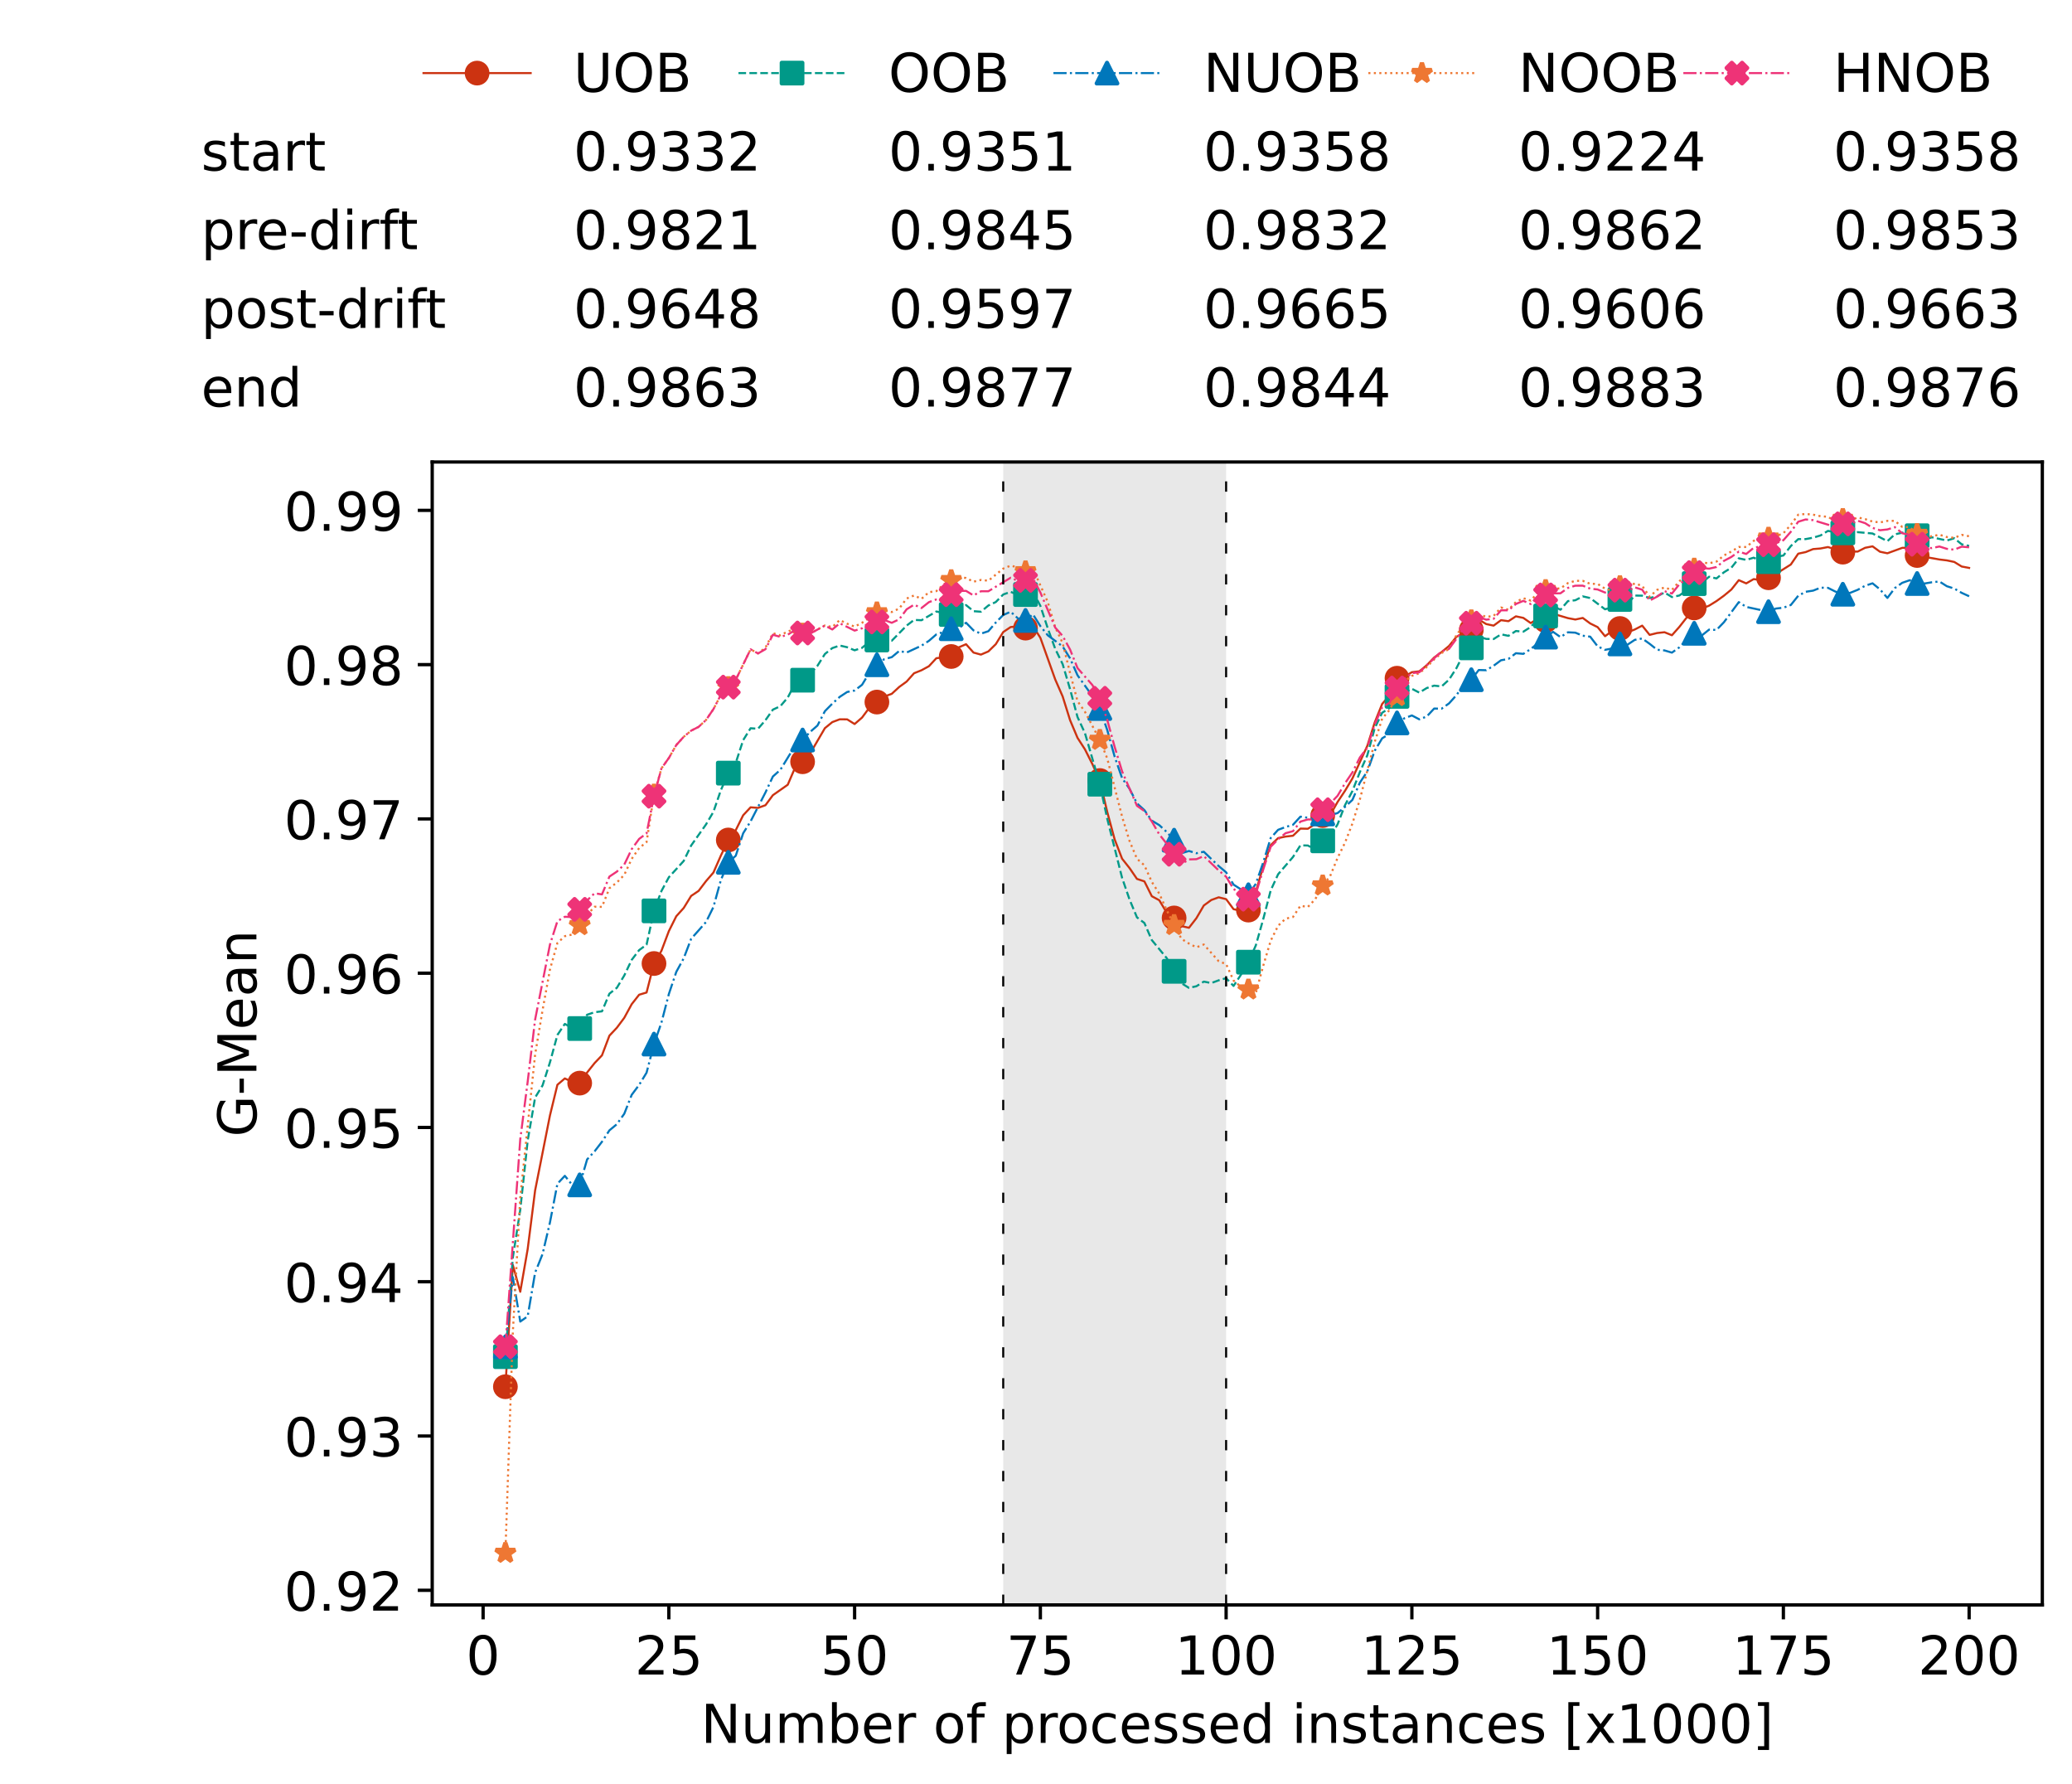 <?xml version="1.0" encoding="utf-8" standalone="no"?>
<!DOCTYPE svg PUBLIC "-//W3C//DTD SVG 1.1//EN"
  "http://www.w3.org/Graphics/SVG/1.1/DTD/svg11.dtd">
<!-- Created with matplotlib (https://matplotlib.org/) -->
<svg height="432.615pt" version="1.1" viewBox="0 0 502.65 432.615" width="502.65pt" xmlns="http://www.w3.org/2000/svg" xmlns:xlink="http://www.w3.org/1999/xlink">
 <defs>
  <style type="text/css">*{stroke-linecap:butt;stroke-linejoin:round;}</style>
 </defs>
 <g id="figure_1">
  <g id="patch_1">
   <path d="M 0 432.615 
L 502.65 432.615 
L 502.65 0 
L 0 0 
z
" style="fill:#ffffff;"/>
  </g>
  <g id="axes_1">
   <g id="patch_2">
    <path d="M 104.85 389.252 
L 495.45 389.252 
L 495.45 112.052 
L 104.85 112.052 
z
" style="fill:#ffffff;"/>
   </g>
   <g id="patch_3">
    <path clip-path="url(#p58ebcc3ffc)" d="M 297.446 389.252 
L 297.446 112.052 
L 243.372 112.052 
L 243.372 389.252 
z
" style="fill:#d3d3d3;opacity:0.5;"/>
   </g>
   <g id="matplotlib.axis_1">
    <g id="xtick_1">
     <g id="line2d_1">
      <defs>
       <path d="M 0 0 
L 0 3.5 
" id="m006fa3abf2" style="stroke:#000000;stroke-width:0.8;"/>
      </defs>
      <g>
       <use style="stroke:#000000;stroke-width:0.8;" x="117.197" xlink:href="#m006fa3abf2" y="389.252"/>
      </g>
     </g>
     <g id="text_1">
      <!-- 0 -->
      <g transform="translate(113.061 406.13)scale(0.13 -0.13)">
       <defs>
        <path d="M 31.781 66.406 
Q 24.172 66.406 20.328 58.906 
Q 16.5 51.422 16.5 36.375 
Q 16.5 21.391 20.328 13.891 
Q 24.172 6.391 31.781 6.391 
Q 39.453 6.391 43.281 13.891 
Q 47.125 21.391 47.125 36.375 
Q 47.125 51.422 43.281 58.906 
Q 39.453 66.406 31.781 66.406 
z
M 31.781 74.219 
Q 44.047 74.219 50.516 64.516 
Q 56.984 54.828 56.984 36.375 
Q 56.984 17.969 50.516 8.266 
Q 44.047 -1.422 31.781 -1.422 
Q 19.531 -1.422 13.062 8.266 
Q 6.594 17.969 6.594 36.375 
Q 6.594 54.828 13.062 64.516 
Q 19.531 74.219 31.781 74.219 
z
" id="DejaVuSans-48"/>
       </defs>
       <use xlink:href="#DejaVuSans-48"/>
      </g>
     </g>
    </g>
    <g id="xtick_2">
     <g id="line2d_2">
      <g>
       <use style="stroke:#000000;stroke-width:0.8;" x="162.259" xlink:href="#m006fa3abf2" y="389.252"/>
      </g>
     </g>
     <g id="text_2">
      <!-- 25 -->
      <g transform="translate(153.988 406.13)scale(0.13 -0.13)">
       <defs>
        <path d="M 19.188 8.297 
L 53.609 8.297 
L 53.609 0 
L 7.328 0 
L 7.328 8.297 
Q 12.938 14.109 22.625 23.891 
Q 32.328 33.688 34.812 36.531 
Q 39.547 41.844 41.422 45.531 
Q 43.312 49.219 43.312 52.781 
Q 43.312 58.594 39.234 62.25 
Q 35.156 65.922 28.609 65.922 
Q 23.969 65.922 18.812 64.312 
Q 13.672 62.703 7.812 59.422 
L 7.812 69.391 
Q 13.766 71.781 18.938 73 
Q 24.125 74.219 28.422 74.219 
Q 39.75 74.219 46.484 68.547 
Q 53.219 62.891 53.219 53.422 
Q 53.219 48.922 51.531 44.891 
Q 49.859 40.875 45.406 35.406 
Q 44.188 33.984 37.641 27.219 
Q 31.109 20.453 19.188 8.297 
z
" id="DejaVuSans-50"/>
        <path d="M 10.797 72.906 
L 49.516 72.906 
L 49.516 64.594 
L 19.828 64.594 
L 19.828 46.734 
Q 21.969 47.469 24.109 47.828 
Q 26.266 48.188 28.422 48.188 
Q 40.625 48.188 47.75 41.5 
Q 54.891 34.812 54.891 23.391 
Q 54.891 11.625 47.562 5.094 
Q 40.234 -1.422 26.906 -1.422 
Q 22.312 -1.422 17.547 -0.641 
Q 12.797 0.141 7.719 1.703 
L 7.719 11.625 
Q 12.109 9.234 16.797 8.062 
Q 21.484 6.891 26.703 6.891 
Q 35.156 6.891 40.078 11.328 
Q 45.016 15.766 45.016 23.391 
Q 45.016 31 40.078 35.438 
Q 35.156 39.891 26.703 39.891 
Q 22.75 39.891 18.812 39.016 
Q 14.891 38.141 10.797 36.281 
z
" id="DejaVuSans-53"/>
       </defs>
       <use xlink:href="#DejaVuSans-50"/>
       <use x="63.623" xlink:href="#DejaVuSans-53"/>
      </g>
     </g>
    </g>
    <g id="xtick_3">
     <g id="line2d_3">
      <g>
       <use style="stroke:#000000;stroke-width:0.8;" x="207.322" xlink:href="#m006fa3abf2" y="389.252"/>
      </g>
     </g>
     <g id="text_3">
      <!-- 50 -->
      <g transform="translate(199.05 406.13)scale(0.13 -0.13)">
       <use xlink:href="#DejaVuSans-53"/>
       <use x="63.623" xlink:href="#DejaVuSans-48"/>
      </g>
     </g>
    </g>
    <g id="xtick_4">
     <g id="line2d_4">
      <g>
       <use style="stroke:#000000;stroke-width:0.8;" x="252.384" xlink:href="#m006fa3abf2" y="389.252"/>
      </g>
     </g>
     <g id="text_4">
      <!-- 75 -->
      <g transform="translate(244.113 406.13)scale(0.13 -0.13)">
       <defs>
        <path d="M 8.203 72.906 
L 55.078 72.906 
L 55.078 68.703 
L 28.609 0 
L 18.312 0 
L 43.219 64.594 
L 8.203 64.594 
z
" id="DejaVuSans-55"/>
       </defs>
       <use xlink:href="#DejaVuSans-55"/>
       <use x="63.623" xlink:href="#DejaVuSans-53"/>
      </g>
     </g>
    </g>
    <g id="xtick_5">
     <g id="line2d_5">
      <g>
       <use style="stroke:#000000;stroke-width:0.8;" x="297.446" xlink:href="#m006fa3abf2" y="389.252"/>
      </g>
     </g>
     <g id="text_5">
      <!-- 100 -->
      <g transform="translate(285.039 406.13)scale(0.13 -0.13)">
       <defs>
        <path d="M 12.406 8.297 
L 28.516 8.297 
L 28.516 63.922 
L 10.984 60.406 
L 10.984 69.391 
L 28.422 72.906 
L 38.281 72.906 
L 38.281 8.297 
L 54.391 8.297 
L 54.391 0 
L 12.406 0 
z
" id="DejaVuSans-49"/>
       </defs>
       <use xlink:href="#DejaVuSans-49"/>
       <use x="63.623" xlink:href="#DejaVuSans-48"/>
       <use x="127.246" xlink:href="#DejaVuSans-48"/>
      </g>
     </g>
    </g>
    <g id="xtick_6">
     <g id="line2d_6">
      <g>
       <use style="stroke:#000000;stroke-width:0.8;" x="342.509" xlink:href="#m006fa3abf2" y="389.252"/>
      </g>
     </g>
     <g id="text_6">
      <!-- 125 -->
      <g transform="translate(330.102 406.13)scale(0.13 -0.13)">
       <use xlink:href="#DejaVuSans-49"/>
       <use x="63.623" xlink:href="#DejaVuSans-50"/>
       <use x="127.246" xlink:href="#DejaVuSans-53"/>
      </g>
     </g>
    </g>
    <g id="xtick_7">
     <g id="line2d_7">
      <g>
       <use style="stroke:#000000;stroke-width:0.8;" x="387.571" xlink:href="#m006fa3abf2" y="389.252"/>
      </g>
     </g>
     <g id="text_7">
      <!-- 150 -->
      <g transform="translate(375.164 406.13)scale(0.13 -0.13)">
       <use xlink:href="#DejaVuSans-49"/>
       <use x="63.623" xlink:href="#DejaVuSans-53"/>
       <use x="127.246" xlink:href="#DejaVuSans-48"/>
      </g>
     </g>
    </g>
    <g id="xtick_8">
     <g id="line2d_8">
      <g>
       <use style="stroke:#000000;stroke-width:0.8;" x="432.633" xlink:href="#m006fa3abf2" y="389.252"/>
      </g>
     </g>
     <g id="text_8">
      <!-- 175 -->
      <g transform="translate(420.226 406.13)scale(0.13 -0.13)">
       <use xlink:href="#DejaVuSans-49"/>
       <use x="63.623" xlink:href="#DejaVuSans-55"/>
       <use x="127.246" xlink:href="#DejaVuSans-53"/>
      </g>
     </g>
    </g>
    <g id="xtick_9">
     <g id="line2d_9">
      <g>
       <use style="stroke:#000000;stroke-width:0.8;" x="477.695" xlink:href="#m006fa3abf2" y="389.252"/>
      </g>
     </g>
     <g id="text_9">
      <!-- 200 -->
      <g transform="translate(465.289 406.13)scale(0.13 -0.13)">
       <use xlink:href="#DejaVuSans-50"/>
       <use x="63.623" xlink:href="#DejaVuSans-48"/>
       <use x="127.246" xlink:href="#DejaVuSans-48"/>
      </g>
     </g>
    </g>
    <g id="text_10">
     <!-- Number of processed instances [x1000] -->
     <g transform="translate(170.025 422.711)scale(0.13 -0.13)">
      <defs>
       <path d="M 9.812 72.906 
L 23.094 72.906 
L 55.422 11.922 
L 55.422 72.906 
L 64.984 72.906 
L 64.984 0 
L 51.703 0 
L 19.391 60.984 
L 19.391 0 
L 9.812 0 
z
" id="DejaVuSans-78"/>
       <path d="M 8.5 21.578 
L 8.5 54.688 
L 17.484 54.688 
L 17.484 21.922 
Q 17.484 14.156 20.5 10.266 
Q 23.531 6.391 29.594 6.391 
Q 36.859 6.391 41.078 11.031 
Q 45.312 15.672 45.312 23.688 
L 45.312 54.688 
L 54.297 54.688 
L 54.297 0 
L 45.312 0 
L 45.312 8.406 
Q 42.047 3.422 37.719 1 
Q 33.406 -1.422 27.688 -1.422 
Q 18.266 -1.422 13.375 4.438 
Q 8.5 10.297 8.5 21.578 
z
M 31.109 56 
z
" id="DejaVuSans-117"/>
       <path d="M 52 44.188 
Q 55.375 50.25 60.062 53.125 
Q 64.75 56 71.094 56 
Q 79.641 56 84.281 50.016 
Q 88.922 44.047 88.922 33.016 
L 88.922 0 
L 79.891 0 
L 79.891 32.719 
Q 79.891 40.578 77.094 44.375 
Q 74.312 48.188 68.609 48.188 
Q 61.625 48.188 57.562 43.547 
Q 53.516 38.922 53.516 30.906 
L 53.516 0 
L 44.484 0 
L 44.484 32.719 
Q 44.484 40.625 41.703 44.406 
Q 38.922 48.188 33.109 48.188 
Q 26.219 48.188 22.156 43.531 
Q 18.109 38.875 18.109 30.906 
L 18.109 0 
L 9.078 0 
L 9.078 54.688 
L 18.109 54.688 
L 18.109 46.188 
Q 21.188 51.219 25.484 53.609 
Q 29.781 56 35.688 56 
Q 41.656 56 45.828 52.969 
Q 50 49.953 52 44.188 
z
" id="DejaVuSans-109"/>
       <path d="M 48.688 27.297 
Q 48.688 37.203 44.609 42.844 
Q 40.531 48.484 33.406 48.484 
Q 26.266 48.484 22.188 42.844 
Q 18.109 37.203 18.109 27.297 
Q 18.109 17.391 22.188 11.75 
Q 26.266 6.109 33.406 6.109 
Q 40.531 6.109 44.609 11.75 
Q 48.688 17.391 48.688 27.297 
z
M 18.109 46.391 
Q 20.953 51.266 25.266 53.625 
Q 29.594 56 35.594 56 
Q 45.562 56 51.781 48.094 
Q 58.016 40.188 58.016 27.297 
Q 58.016 14.406 51.781 6.484 
Q 45.562 -1.422 35.594 -1.422 
Q 29.594 -1.422 25.266 0.953 
Q 20.953 3.328 18.109 8.203 
L 18.109 0 
L 9.078 0 
L 9.078 75.984 
L 18.109 75.984 
z
" id="DejaVuSans-98"/>
       <path d="M 56.203 29.594 
L 56.203 25.203 
L 14.891 25.203 
Q 15.484 15.922 20.484 11.062 
Q 25.484 6.203 34.422 6.203 
Q 39.594 6.203 44.453 7.469 
Q 49.312 8.734 54.109 11.281 
L 54.109 2.781 
Q 49.266 0.734 44.188 -0.344 
Q 39.109 -1.422 33.891 -1.422 
Q 20.797 -1.422 13.156 6.188 
Q 5.516 13.812 5.516 26.812 
Q 5.516 40.234 12.766 48.109 
Q 20.016 56 32.328 56 
Q 43.359 56 49.781 48.891 
Q 56.203 41.797 56.203 29.594 
z
M 47.219 32.234 
Q 47.125 39.594 43.094 43.984 
Q 39.062 48.391 32.422 48.391 
Q 24.906 48.391 20.391 44.141 
Q 15.875 39.891 15.188 32.172 
z
" id="DejaVuSans-101"/>
       <path d="M 41.109 46.297 
Q 39.594 47.172 37.812 47.578 
Q 36.031 48 33.891 48 
Q 26.266 48 22.188 43.047 
Q 18.109 38.094 18.109 28.812 
L 18.109 0 
L 9.078 0 
L 9.078 54.688 
L 18.109 54.688 
L 18.109 46.188 
Q 20.953 51.172 25.484 53.578 
Q 30.031 56 36.531 56 
Q 37.453 56 38.578 55.875 
Q 39.703 55.766 41.062 55.516 
z
" id="DejaVuSans-114"/>
       <path id="DejaVuSans-32"/>
       <path d="M 30.609 48.391 
Q 23.391 48.391 19.188 42.75 
Q 14.984 37.109 14.984 27.297 
Q 14.984 17.484 19.156 11.844 
Q 23.344 6.203 30.609 6.203 
Q 37.797 6.203 41.984 11.859 
Q 46.188 17.531 46.188 27.297 
Q 46.188 37.016 41.984 42.703 
Q 37.797 48.391 30.609 48.391 
z
M 30.609 56 
Q 42.328 56 49.016 48.375 
Q 55.719 40.766 55.719 27.297 
Q 55.719 13.875 49.016 6.219 
Q 42.328 -1.422 30.609 -1.422 
Q 18.844 -1.422 12.172 6.219 
Q 5.516 13.875 5.516 27.297 
Q 5.516 40.766 12.172 48.375 
Q 18.844 56 30.609 56 
z
" id="DejaVuSans-111"/>
       <path d="M 37.109 75.984 
L 37.109 68.5 
L 28.516 68.5 
Q 23.688 68.5 21.797 66.547 
Q 19.922 64.594 19.922 59.516 
L 19.922 54.688 
L 34.719 54.688 
L 34.719 47.703 
L 19.922 47.703 
L 19.922 0 
L 10.891 0 
L 10.891 47.703 
L 2.297 47.703 
L 2.297 54.688 
L 10.891 54.688 
L 10.891 58.5 
Q 10.891 67.625 15.141 71.797 
Q 19.391 75.984 28.609 75.984 
z
" id="DejaVuSans-102"/>
       <path d="M 18.109 8.203 
L 18.109 -20.797 
L 9.078 -20.797 
L 9.078 54.688 
L 18.109 54.688 
L 18.109 46.391 
Q 20.953 51.266 25.266 53.625 
Q 29.594 56 35.594 56 
Q 45.562 56 51.781 48.094 
Q 58.016 40.188 58.016 27.297 
Q 58.016 14.406 51.781 6.484 
Q 45.562 -1.422 35.594 -1.422 
Q 29.594 -1.422 25.266 0.953 
Q 20.953 3.328 18.109 8.203 
z
M 48.688 27.297 
Q 48.688 37.203 44.609 42.844 
Q 40.531 48.484 33.406 48.484 
Q 26.266 48.484 22.188 42.844 
Q 18.109 37.203 18.109 27.297 
Q 18.109 17.391 22.188 11.75 
Q 26.266 6.109 33.406 6.109 
Q 40.531 6.109 44.609 11.75 
Q 48.688 17.391 48.688 27.297 
z
" id="DejaVuSans-112"/>
       <path d="M 48.781 52.594 
L 48.781 44.188 
Q 44.969 46.297 41.141 47.344 
Q 37.312 48.391 33.406 48.391 
Q 24.656 48.391 19.812 42.844 
Q 14.984 37.312 14.984 27.297 
Q 14.984 17.281 19.812 11.734 
Q 24.656 6.203 33.406 6.203 
Q 37.312 6.203 41.141 7.25 
Q 44.969 8.297 48.781 10.406 
L 48.781 2.094 
Q 45.016 0.344 40.984 -0.531 
Q 36.969 -1.422 32.422 -1.422 
Q 20.062 -1.422 12.781 6.344 
Q 5.516 14.109 5.516 27.297 
Q 5.516 40.672 12.859 48.328 
Q 20.219 56 33.016 56 
Q 37.156 56 41.109 55.141 
Q 45.062 54.297 48.781 52.594 
z
" id="DejaVuSans-99"/>
       <path d="M 44.281 53.078 
L 44.281 44.578 
Q 40.484 46.531 36.375 47.5 
Q 32.281 48.484 27.875 48.484 
Q 21.188 48.484 17.844 46.438 
Q 14.5 44.391 14.5 40.281 
Q 14.5 37.156 16.891 35.375 
Q 19.281 33.594 26.516 31.984 
L 29.594 31.297 
Q 39.156 29.25 43.188 25.516 
Q 47.219 21.781 47.219 15.094 
Q 47.219 7.469 41.188 3.016 
Q 35.156 -1.422 24.609 -1.422 
Q 20.219 -1.422 15.453 -0.562 
Q 10.688 0.297 5.422 2 
L 5.422 11.281 
Q 10.406 8.688 15.234 7.391 
Q 20.062 6.109 24.812 6.109 
Q 31.156 6.109 34.562 8.281 
Q 37.984 10.453 37.984 14.406 
Q 37.984 18.062 35.516 20.016 
Q 33.062 21.969 24.703 23.781 
L 21.578 24.516 
Q 13.234 26.266 9.516 29.906 
Q 5.812 33.547 5.812 39.891 
Q 5.812 47.609 11.281 51.797 
Q 16.75 56 26.812 56 
Q 31.781 56 36.172 55.266 
Q 40.578 54.547 44.281 53.078 
z
" id="DejaVuSans-115"/>
       <path d="M 45.406 46.391 
L 45.406 75.984 
L 54.391 75.984 
L 54.391 0 
L 45.406 0 
L 45.406 8.203 
Q 42.578 3.328 38.25 0.953 
Q 33.938 -1.422 27.875 -1.422 
Q 17.969 -1.422 11.734 6.484 
Q 5.516 14.406 5.516 27.297 
Q 5.516 40.188 11.734 48.094 
Q 17.969 56 27.875 56 
Q 33.938 56 38.25 53.625 
Q 42.578 51.266 45.406 46.391 
z
M 14.797 27.297 
Q 14.797 17.391 18.875 11.75 
Q 22.953 6.109 30.078 6.109 
Q 37.203 6.109 41.297 11.75 
Q 45.406 17.391 45.406 27.297 
Q 45.406 37.203 41.297 42.844 
Q 37.203 48.484 30.078 48.484 
Q 22.953 48.484 18.875 42.844 
Q 14.797 37.203 14.797 27.297 
z
" id="DejaVuSans-100"/>
       <path d="M 9.422 54.688 
L 18.406 54.688 
L 18.406 0 
L 9.422 0 
z
M 9.422 75.984 
L 18.406 75.984 
L 18.406 64.594 
L 9.422 64.594 
z
" id="DejaVuSans-105"/>
       <path d="M 54.891 33.016 
L 54.891 0 
L 45.906 0 
L 45.906 32.719 
Q 45.906 40.484 42.875 44.328 
Q 39.844 48.188 33.797 48.188 
Q 26.516 48.188 22.312 43.547 
Q 18.109 38.922 18.109 30.906 
L 18.109 0 
L 9.078 0 
L 9.078 54.688 
L 18.109 54.688 
L 18.109 46.188 
Q 21.344 51.125 25.703 53.562 
Q 30.078 56 35.797 56 
Q 45.219 56 50.047 50.172 
Q 54.891 44.344 54.891 33.016 
z
" id="DejaVuSans-110"/>
       <path d="M 18.312 70.219 
L 18.312 54.688 
L 36.812 54.688 
L 36.812 47.703 
L 18.312 47.703 
L 18.312 18.016 
Q 18.312 11.328 20.141 9.422 
Q 21.969 7.516 27.594 7.516 
L 36.812 7.516 
L 36.812 0 
L 27.594 0 
Q 17.188 0 13.234 3.875 
Q 9.281 7.766 9.281 18.016 
L 9.281 47.703 
L 2.688 47.703 
L 2.688 54.688 
L 9.281 54.688 
L 9.281 70.219 
z
" id="DejaVuSans-116"/>
       <path d="M 34.281 27.484 
Q 23.391 27.484 19.188 25 
Q 14.984 22.516 14.984 16.5 
Q 14.984 11.719 18.141 8.906 
Q 21.297 6.109 26.703 6.109 
Q 34.188 6.109 38.703 11.406 
Q 43.219 16.703 43.219 25.484 
L 43.219 27.484 
z
M 52.203 31.203 
L 52.203 0 
L 43.219 0 
L 43.219 8.297 
Q 40.141 3.328 35.547 0.953 
Q 30.953 -1.422 24.312 -1.422 
Q 15.922 -1.422 10.953 3.297 
Q 6 8.016 6 15.922 
Q 6 25.141 12.172 29.828 
Q 18.359 34.516 30.609 34.516 
L 43.219 34.516 
L 43.219 35.406 
Q 43.219 41.609 39.141 45 
Q 35.062 48.391 27.688 48.391 
Q 23 48.391 18.547 47.266 
Q 14.109 46.141 10.016 43.891 
L 10.016 52.203 
Q 14.938 54.109 19.578 55.047 
Q 24.219 56 28.609 56 
Q 40.484 56 46.344 49.844 
Q 52.203 43.703 52.203 31.203 
z
" id="DejaVuSans-97"/>
       <path d="M 8.594 75.984 
L 29.297 75.984 
L 29.297 69 
L 17.578 69 
L 17.578 -6.203 
L 29.297 -6.203 
L 29.297 -13.188 
L 8.594 -13.188 
z
" id="DejaVuSans-91"/>
       <path d="M 54.891 54.688 
L 35.109 28.078 
L 55.906 0 
L 45.312 0 
L 29.391 21.484 
L 13.484 0 
L 2.875 0 
L 24.125 28.609 
L 4.688 54.688 
L 15.281 54.688 
L 29.781 35.203 
L 44.281 54.688 
z
" id="DejaVuSans-120"/>
       <path d="M 30.422 75.984 
L 30.422 -13.188 
L 9.719 -13.188 
L 9.719 -6.203 
L 21.391 -6.203 
L 21.391 69 
L 9.719 69 
L 9.719 75.984 
z
" id="DejaVuSans-93"/>
      </defs>
      <use xlink:href="#DejaVuSans-78"/>
      <use x="74.805" xlink:href="#DejaVuSans-117"/>
      <use x="138.184" xlink:href="#DejaVuSans-109"/>
      <use x="235.596" xlink:href="#DejaVuSans-98"/>
      <use x="299.072" xlink:href="#DejaVuSans-101"/>
      <use x="360.596" xlink:href="#DejaVuSans-114"/>
      <use x="401.709" xlink:href="#DejaVuSans-32"/>
      <use x="433.496" xlink:href="#DejaVuSans-111"/>
      <use x="494.678" xlink:href="#DejaVuSans-102"/>
      <use x="529.883" xlink:href="#DejaVuSans-32"/>
      <use x="561.67" xlink:href="#DejaVuSans-112"/>
      <use x="625.146" xlink:href="#DejaVuSans-114"/>
      <use x="664.01" xlink:href="#DejaVuSans-111"/>
      <use x="725.191" xlink:href="#DejaVuSans-99"/>
      <use x="780.172" xlink:href="#DejaVuSans-101"/>
      <use x="841.695" xlink:href="#DejaVuSans-115"/>
      <use x="893.795" xlink:href="#DejaVuSans-115"/>
      <use x="945.895" xlink:href="#DejaVuSans-101"/>
      <use x="1007.418" xlink:href="#DejaVuSans-100"/>
      <use x="1070.895" xlink:href="#DejaVuSans-32"/>
      <use x="1102.682" xlink:href="#DejaVuSans-105"/>
      <use x="1130.465" xlink:href="#DejaVuSans-110"/>
      <use x="1193.844" xlink:href="#DejaVuSans-115"/>
      <use x="1245.943" xlink:href="#DejaVuSans-116"/>
      <use x="1285.152" xlink:href="#DejaVuSans-97"/>
      <use x="1346.432" xlink:href="#DejaVuSans-110"/>
      <use x="1409.811" xlink:href="#DejaVuSans-99"/>
      <use x="1464.791" xlink:href="#DejaVuSans-101"/>
      <use x="1526.314" xlink:href="#DejaVuSans-115"/>
      <use x="1578.414" xlink:href="#DejaVuSans-32"/>
      <use x="1610.201" xlink:href="#DejaVuSans-91"/>
      <use x="1649.215" xlink:href="#DejaVuSans-120"/>
      <use x="1708.395" xlink:href="#DejaVuSans-49"/>
      <use x="1772.018" xlink:href="#DejaVuSans-48"/>
      <use x="1835.641" xlink:href="#DejaVuSans-48"/>
      <use x="1899.264" xlink:href="#DejaVuSans-48"/>
      <use x="1962.887" xlink:href="#DejaVuSans-93"/>
     </g>
    </g>
   </g>
   <g id="matplotlib.axis_2">
    <g id="ytick_1">
     <g id="line2d_10">
      <defs>
       <path d="M 0 0 
L -3.5 0 
" id="m0ad3e27442" style="stroke:#000000;stroke-width:0.8;"/>
      </defs>
      <g>
       <use style="stroke:#000000;stroke-width:0.8;" x="104.85" xlink:href="#m0ad3e27442" y="385.7"/>
      </g>
     </g>
     <g id="text_11">
      <!-- 0.92 -->
      <g transform="translate(68.905 390.639)scale(0.13 -0.13)">
       <defs>
        <path d="M 10.688 12.406 
L 21 12.406 
L 21 0 
L 10.688 0 
z
" id="DejaVuSans-46"/>
        <path d="M 10.984 1.516 
L 10.984 10.5 
Q 14.703 8.734 18.5 7.812 
Q 22.312 6.891 25.984 6.891 
Q 35.75 6.891 40.891 13.453 
Q 46.047 20.016 46.781 33.406 
Q 43.953 29.203 39.594 26.953 
Q 35.25 24.703 29.984 24.703 
Q 19.047 24.703 12.672 31.312 
Q 6.297 37.938 6.297 49.422 
Q 6.297 60.641 12.938 67.422 
Q 19.578 74.219 30.609 74.219 
Q 43.266 74.219 49.922 64.516 
Q 56.594 54.828 56.594 36.375 
Q 56.594 19.141 48.406 8.859 
Q 40.234 -1.422 26.422 -1.422 
Q 22.703 -1.422 18.891 -0.688 
Q 15.094 0.047 10.984 1.516 
z
M 30.609 32.422 
Q 37.25 32.422 41.125 36.953 
Q 45.016 41.5 45.016 49.422 
Q 45.016 57.281 41.125 61.844 
Q 37.25 66.406 30.609 66.406 
Q 23.969 66.406 20.094 61.844 
Q 16.219 57.281 16.219 49.422 
Q 16.219 41.5 20.094 36.953 
Q 23.969 32.422 30.609 32.422 
z
" id="DejaVuSans-57"/>
       </defs>
       <use xlink:href="#DejaVuSans-48"/>
       <use x="63.623" xlink:href="#DejaVuSans-46"/>
       <use x="95.41" xlink:href="#DejaVuSans-57"/>
       <use x="159.033" xlink:href="#DejaVuSans-50"/>
      </g>
     </g>
    </g>
    <g id="ytick_2">
     <g id="line2d_11">
      <g>
       <use style="stroke:#000000;stroke-width:0.8;" x="104.85" xlink:href="#m0ad3e27442" y="348.283"/>
      </g>
     </g>
     <g id="text_12">
      <!-- 0.93 -->
      <g transform="translate(68.905 353.222)scale(0.13 -0.13)">
       <defs>
        <path d="M 40.578 39.312 
Q 47.656 37.797 51.625 33 
Q 55.609 28.219 55.609 21.188 
Q 55.609 10.406 48.188 4.484 
Q 40.766 -1.422 27.094 -1.422 
Q 22.516 -1.422 17.656 -0.516 
Q 12.797 0.391 7.625 2.203 
L 7.625 11.719 
Q 11.719 9.328 16.594 8.109 
Q 21.484 6.891 26.812 6.891 
Q 36.078 6.891 40.938 10.547 
Q 45.797 14.203 45.797 21.188 
Q 45.797 27.641 41.281 31.266 
Q 36.766 34.906 28.719 34.906 
L 20.219 34.906 
L 20.219 43.016 
L 29.109 43.016 
Q 36.375 43.016 40.234 45.922 
Q 44.094 48.828 44.094 54.297 
Q 44.094 59.906 40.109 62.906 
Q 36.141 65.922 28.719 65.922 
Q 24.656 65.922 20.016 65.031 
Q 15.375 64.156 9.812 62.312 
L 9.812 71.094 
Q 15.438 72.656 20.344 73.438 
Q 25.25 74.219 29.594 74.219 
Q 40.828 74.219 47.359 69.109 
Q 53.906 64.016 53.906 55.328 
Q 53.906 49.266 50.438 45.094 
Q 46.969 40.922 40.578 39.312 
z
" id="DejaVuSans-51"/>
       </defs>
       <use xlink:href="#DejaVuSans-48"/>
       <use x="63.623" xlink:href="#DejaVuSans-46"/>
       <use x="95.41" xlink:href="#DejaVuSans-57"/>
       <use x="159.033" xlink:href="#DejaVuSans-51"/>
      </g>
     </g>
    </g>
    <g id="ytick_3">
     <g id="line2d_12">
      <g>
       <use style="stroke:#000000;stroke-width:0.8;" x="104.85" xlink:href="#m0ad3e27442" y="310.866"/>
      </g>
     </g>
     <g id="text_13">
      <!-- 0.94 -->
      <g transform="translate(68.905 315.805)scale(0.13 -0.13)">
       <defs>
        <path d="M 37.797 64.312 
L 12.891 25.391 
L 37.797 25.391 
z
M 35.203 72.906 
L 47.609 72.906 
L 47.609 25.391 
L 58.016 25.391 
L 58.016 17.188 
L 47.609 17.188 
L 47.609 0 
L 37.797 0 
L 37.797 17.188 
L 4.891 17.188 
L 4.891 26.703 
z
" id="DejaVuSans-52"/>
       </defs>
       <use xlink:href="#DejaVuSans-48"/>
       <use x="63.623" xlink:href="#DejaVuSans-46"/>
       <use x="95.41" xlink:href="#DejaVuSans-57"/>
       <use x="159.033" xlink:href="#DejaVuSans-52"/>
      </g>
     </g>
    </g>
    <g id="ytick_4">
     <g id="line2d_13">
      <g>
       <use style="stroke:#000000;stroke-width:0.8;" x="104.85" xlink:href="#m0ad3e27442" y="273.449"/>
      </g>
     </g>
     <g id="text_14">
      <!-- 0.95 -->
      <g transform="translate(68.905 278.388)scale(0.13 -0.13)">
       <use xlink:href="#DejaVuSans-48"/>
       <use x="63.623" xlink:href="#DejaVuSans-46"/>
       <use x="95.41" xlink:href="#DejaVuSans-57"/>
       <use x="159.033" xlink:href="#DejaVuSans-53"/>
      </g>
     </g>
    </g>
    <g id="ytick_5">
     <g id="line2d_14">
      <g>
       <use style="stroke:#000000;stroke-width:0.8;" x="104.85" xlink:href="#m0ad3e27442" y="236.032"/>
      </g>
     </g>
     <g id="text_15">
      <!-- 0.96 -->
      <g transform="translate(68.905 240.971)scale(0.13 -0.13)">
       <defs>
        <path d="M 33.016 40.375 
Q 26.375 40.375 22.484 35.828 
Q 18.609 31.297 18.609 23.391 
Q 18.609 15.531 22.484 10.953 
Q 26.375 6.391 33.016 6.391 
Q 39.656 6.391 43.531 10.953 
Q 47.406 15.531 47.406 23.391 
Q 47.406 31.297 43.531 35.828 
Q 39.656 40.375 33.016 40.375 
z
M 52.594 71.297 
L 52.594 62.312 
Q 48.875 64.062 45.094 64.984 
Q 41.312 65.922 37.594 65.922 
Q 27.828 65.922 22.672 59.328 
Q 17.531 52.734 16.797 39.406 
Q 19.672 43.656 24.016 45.922 
Q 28.375 48.188 33.594 48.188 
Q 44.578 48.188 50.953 41.516 
Q 57.328 34.859 57.328 23.391 
Q 57.328 12.156 50.688 5.359 
Q 44.047 -1.422 33.016 -1.422 
Q 20.359 -1.422 13.672 8.266 
Q 6.984 17.969 6.984 36.375 
Q 6.984 53.656 15.188 63.938 
Q 23.391 74.219 37.203 74.219 
Q 40.922 74.219 44.703 73.484 
Q 48.484 72.75 52.594 71.297 
z
" id="DejaVuSans-54"/>
       </defs>
       <use xlink:href="#DejaVuSans-48"/>
       <use x="63.623" xlink:href="#DejaVuSans-46"/>
       <use x="95.41" xlink:href="#DejaVuSans-57"/>
       <use x="159.033" xlink:href="#DejaVuSans-54"/>
      </g>
     </g>
    </g>
    <g id="ytick_6">
     <g id="line2d_15">
      <g>
       <use style="stroke:#000000;stroke-width:0.8;" x="104.85" xlink:href="#m0ad3e27442" y="198.615"/>
      </g>
     </g>
     <g id="text_16">
      <!-- 0.97 -->
      <g transform="translate(68.905 203.554)scale(0.13 -0.13)">
       <use xlink:href="#DejaVuSans-48"/>
       <use x="63.623" xlink:href="#DejaVuSans-46"/>
       <use x="95.41" xlink:href="#DejaVuSans-57"/>
       <use x="159.033" xlink:href="#DejaVuSans-55"/>
      </g>
     </g>
    </g>
    <g id="ytick_7">
     <g id="line2d_16">
      <g>
       <use style="stroke:#000000;stroke-width:0.8;" x="104.85" xlink:href="#m0ad3e27442" y="161.198"/>
      </g>
     </g>
     <g id="text_17">
      <!-- 0.98 -->
      <g transform="translate(68.905 166.137)scale(0.13 -0.13)">
       <defs>
        <path d="M 31.781 34.625 
Q 24.75 34.625 20.719 30.859 
Q 16.703 27.094 16.703 20.516 
Q 16.703 13.922 20.719 10.156 
Q 24.75 6.391 31.781 6.391 
Q 38.812 6.391 42.859 10.172 
Q 46.922 13.969 46.922 20.516 
Q 46.922 27.094 42.891 30.859 
Q 38.875 34.625 31.781 34.625 
z
M 21.922 38.812 
Q 15.578 40.375 12.031 44.719 
Q 8.5 49.078 8.5 55.328 
Q 8.5 64.062 14.719 69.141 
Q 20.953 74.219 31.781 74.219 
Q 42.672 74.219 48.875 69.141 
Q 55.078 64.062 55.078 55.328 
Q 55.078 49.078 51.531 44.719 
Q 48 40.375 41.703 38.812 
Q 48.828 37.156 52.797 32.312 
Q 56.781 27.484 56.781 20.516 
Q 56.781 9.906 50.312 4.234 
Q 43.844 -1.422 31.781 -1.422 
Q 19.734 -1.422 13.25 4.234 
Q 6.781 9.906 6.781 20.516 
Q 6.781 27.484 10.781 32.312 
Q 14.797 37.156 21.922 38.812 
z
M 18.312 54.391 
Q 18.312 48.734 21.844 45.562 
Q 25.391 42.391 31.781 42.391 
Q 38.141 42.391 41.719 45.562 
Q 45.312 48.734 45.312 54.391 
Q 45.312 60.062 41.719 63.234 
Q 38.141 66.406 31.781 66.406 
Q 25.391 66.406 21.844 63.234 
Q 18.312 60.062 18.312 54.391 
z
" id="DejaVuSans-56"/>
       </defs>
       <use xlink:href="#DejaVuSans-48"/>
       <use x="63.623" xlink:href="#DejaVuSans-46"/>
       <use x="95.41" xlink:href="#DejaVuSans-57"/>
       <use x="159.033" xlink:href="#DejaVuSans-56"/>
      </g>
     </g>
    </g>
    <g id="ytick_8">
     <g id="line2d_17">
      <g>
       <use style="stroke:#000000;stroke-width:0.8;" x="104.85" xlink:href="#m0ad3e27442" y="123.781"/>
      </g>
     </g>
     <g id="text_18">
      <!-- 0.99 -->
      <g transform="translate(68.905 128.72)scale(0.13 -0.13)">
       <use xlink:href="#DejaVuSans-48"/>
       <use x="63.623" xlink:href="#DejaVuSans-46"/>
       <use x="95.41" xlink:href="#DejaVuSans-57"/>
       <use x="159.033" xlink:href="#DejaVuSans-57"/>
      </g>
     </g>
    </g>
    <g id="text_19">
     <!-- G-Mean -->
     <g transform="translate(62.201 275.744)rotate(-90)scale(0.13 -0.13)">
      <defs>
       <path d="M 59.516 10.406 
L 59.516 29.984 
L 43.406 29.984 
L 43.406 38.094 
L 69.281 38.094 
L 69.281 6.781 
Q 63.578 2.734 56.688 0.656 
Q 49.812 -1.422 42 -1.422 
Q 24.906 -1.422 15.25 8.562 
Q 5.609 18.562 5.609 36.375 
Q 5.609 54.25 15.25 64.234 
Q 24.906 74.219 42 74.219 
Q 49.125 74.219 55.547 72.453 
Q 61.969 70.703 67.391 67.281 
L 67.391 56.781 
Q 61.922 61.422 55.766 63.766 
Q 49.609 66.109 42.828 66.109 
Q 29.438 66.109 22.719 58.641 
Q 16.016 51.172 16.016 36.375 
Q 16.016 21.625 22.719 14.156 
Q 29.438 6.688 42.828 6.688 
Q 48.047 6.688 52.141 7.594 
Q 56.25 8.5 59.516 10.406 
z
" id="DejaVuSans-71"/>
       <path d="M 4.891 31.391 
L 31.203 31.391 
L 31.203 23.391 
L 4.891 23.391 
z
" id="DejaVuSans-45"/>
       <path d="M 9.812 72.906 
L 24.516 72.906 
L 43.109 23.297 
L 61.812 72.906 
L 76.516 72.906 
L 76.516 0 
L 66.891 0 
L 66.891 64.016 
L 48.094 14.016 
L 38.188 14.016 
L 19.391 64.016 
L 19.391 0 
L 9.812 0 
z
" id="DejaVuSans-77"/>
      </defs>
      <use xlink:href="#DejaVuSans-71"/>
      <use x="77.49" xlink:href="#DejaVuSans-45"/>
      <use x="113.574" xlink:href="#DejaVuSans-77"/>
      <use x="199.854" xlink:href="#DejaVuSans-101"/>
      <use x="261.377" xlink:href="#DejaVuSans-97"/>
      <use x="322.656" xlink:href="#DejaVuSans-110"/>
     </g>
    </g>
   </g>
   <g id="line2d_18"/>
   <g id="line2d_19"/>
   <g id="line2d_20"/>
   <g id="line2d_21"/>
   <g id="line2d_22"/>
   <g id="line2d_23">
    <path clip-path="url(#p58ebcc3ffc)" d="M 122.605 336.33 
L 124.407 306.805 
L 126.21 313.297 
L 128.012 302.937 
L 129.815 288.716 
L 133.419 270.513 
L 135.222 263.094 
L 137.024 261.561 
L 138.827 262.393 
L 140.629 262.693 
L 142.432 260.113 
L 144.234 257.847 
L 146.037 255.947 
L 147.839 251.181 
L 149.642 249.265 
L 151.444 246.853 
L 153.247 243.544 
L 155.049 241.254 
L 156.852 240.718 
L 158.654 233.686 
L 160.457 230.608 
L 162.259 225.828 
L 164.062 222.218 
L 165.864 220.218 
L 167.667 217.291 
L 169.469 216.079 
L 171.272 213.707 
L 173.074 211.621 
L 174.877 207.507 
L 176.679 203.726 
L 178.482 201.356 
L 180.284 197.729 
L 182.087 195.801 
L 183.889 195.943 
L 185.692 195.292 
L 187.494 192.858 
L 191.099 190.327 
L 192.902 186.129 
L 194.704 184.753 
L 196.507 182.779 
L 200.112 176.604 
L 201.914 175.134 
L 203.717 174.456 
L 205.519 174.472 
L 207.322 175.602 
L 209.124 174.039 
L 210.927 171.608 
L 214.532 168.934 
L 216.334 168.275 
L 218.137 166.613 
L 219.939 165.303 
L 221.742 163.286 
L 223.544 162.561 
L 225.347 161.58 
L 227.149 159.636 
L 230.754 159.222 
L 232.557 157.017 
L 234.359 156.245 
L 236.162 158.27 
L 237.964 158.764 
L 239.767 157.995 
L 241.569 156.236 
L 243.372 153.296 
L 245.174 152.084 
L 246.976 151.887 
L 248.779 152.34 
L 250.581 151.831 
L 252.384 154.688 
L 255.989 164.792 
L 257.791 168.913 
L 259.594 174.674 
L 261.396 178.95 
L 263.199 181.743 
L 265.001 185.321 
L 266.804 189.305 
L 268.606 196.918 
L 270.409 203.596 
L 272.211 208.268 
L 274.014 210.536 
L 275.816 213.165 
L 277.619 213.762 
L 279.421 217.363 
L 281.224 218.333 
L 283.026 221.334 
L 284.829 222.637 
L 286.631 224.603 
L 288.434 225.021 
L 290.236 222.693 
L 292.039 219.608 
L 293.841 218.285 
L 295.644 217.629 
L 297.446 218.072 
L 299.249 220.507 
L 301.051 220.9 
L 302.854 220.727 
L 304.656 216.254 
L 306.459 210.136 
L 308.261 204.97 
L 310.064 203.266 
L 311.866 202.897 
L 313.669 202.693 
L 315.471 200.961 
L 317.274 201.003 
L 319.076 199.854 
L 320.879 197.801 
L 322.681 197.696 
L 324.484 194.505 
L 326.286 191.798 
L 328.089 188.789 
L 331.694 180.899 
L 333.496 175.219 
L 335.299 170.73 
L 337.101 168.656 
L 338.904 164.489 
L 340.706 164.104 
L 342.509 163.028 
L 344.311 162.821 
L 346.114 161.353 
L 347.916 159.473 
L 349.719 158.15 
L 351.521 156.666 
L 353.324 154.441 
L 355.126 153.528 
L 356.928 152.756 
L 358.731 150.269 
L 360.533 151.349 
L 362.336 151.737 
L 364.138 150.41 
L 365.941 150.661 
L 367.743 149.48 
L 369.546 149.861 
L 371.348 151.119 
L 373.151 149.995 
L 374.953 150.516 
L 376.756 148.846 
L 380.361 149.915 
L 382.163 150.253 
L 383.966 149.872 
L 385.768 151.209 
L 387.571 152.099 
L 389.373 154.302 
L 391.176 152.974 
L 392.978 152.431 
L 394.781 153.385 
L 396.583 152.67 
L 398.386 151.74 
L 400.188 153.981 
L 401.991 153.534 
L 403.793 153.338 
L 405.596 154.068 
L 407.398 152.042 
L 411.003 147.443 
L 412.806 147.624 
L 414.608 146.893 
L 416.411 145.779 
L 418.213 144.473 
L 420.016 142.982 
L 421.818 140.709 
L 423.621 141.493 
L 425.423 140.455 
L 427.226 140.685 
L 429.028 140.129 
L 430.831 139.187 
L 434.436 136.914 
L 436.238 134.282 
L 438.041 133.898 
L 439.843 133.173 
L 441.646 133.025 
L 443.448 132.679 
L 445.251 133.23 
L 447.053 133.915 
L 448.856 133.759 
L 450.658 133.777 
L 452.461 132.86 
L 454.263 132.505 
L 456.066 133.813 
L 457.868 134.189 
L 461.473 132.872 
L 463.276 132.825 
L 465.078 134.727 
L 470.485 135.697 
L 472.288 135.914 
L 474.09 136.292 
L 475.893 137.398 
L 477.695 137.741 
L 477.695 137.741 
" style="fill:none;stroke:#cc3311;stroke-linecap:square;stroke-width:0.5;"/>
    <defs>
     <path d="M 0 2.5 
C 0.663 2.5 1.299 2.237 1.768 1.768 
C 2.237 1.299 2.5 0.663 2.5 0 
C 2.5 -0.663 2.237 -1.299 1.768 -1.768 
C 1.299 -2.237 0.663 -2.5 0 -2.5 
C -0.663 -2.5 -1.299 -2.237 -1.768 -1.768 
C -2.237 -1.299 -2.5 -0.663 -2.5 0 
C -2.5 0.663 -2.237 1.299 -1.768 1.768 
C -1.299 2.237 -0.663 2.5 0 2.5 
z
" id="mce9c4d60df" style="stroke:#cc3311;"/>
    </defs>
    <g clip-path="url(#p58ebcc3ffc)">
     <use style="fill:#cc3311;stroke:#cc3311;" x="122.605" xlink:href="#mce9c4d60df" y="336.33"/>
     <use style="fill:#cc3311;stroke:#cc3311;" x="140.629" xlink:href="#mce9c4d60df" y="262.693"/>
     <use style="fill:#cc3311;stroke:#cc3311;" x="158.654" xlink:href="#mce9c4d60df" y="233.686"/>
     <use style="fill:#cc3311;stroke:#cc3311;" x="176.679" xlink:href="#mce9c4d60df" y="203.726"/>
     <use style="fill:#cc3311;stroke:#cc3311;" x="194.704" xlink:href="#mce9c4d60df" y="184.753"/>
     <use style="fill:#cc3311;stroke:#cc3311;" x="212.729" xlink:href="#mce9c4d60df" y="170.274"/>
     <use style="fill:#cc3311;stroke:#cc3311;" x="230.754" xlink:href="#mce9c4d60df" y="159.222"/>
     <use style="fill:#cc3311;stroke:#cc3311;" x="248.779" xlink:href="#mce9c4d60df" y="152.34"/>
     <use style="fill:#cc3311;stroke:#cc3311;" x="266.804" xlink:href="#mce9c4d60df" y="189.305"/>
     <use style="fill:#cc3311;stroke:#cc3311;" x="284.829" xlink:href="#mce9c4d60df" y="222.637"/>
     <use style="fill:#cc3311;stroke:#cc3311;" x="302.854" xlink:href="#mce9c4d60df" y="220.727"/>
     <use style="fill:#cc3311;stroke:#cc3311;" x="320.879" xlink:href="#mce9c4d60df" y="197.801"/>
     <use style="fill:#cc3311;stroke:#cc3311;" x="338.904" xlink:href="#mce9c4d60df" y="164.489"/>
     <use style="fill:#cc3311;stroke:#cc3311;" x="356.928" xlink:href="#mce9c4d60df" y="152.756"/>
     <use style="fill:#cc3311;stroke:#cc3311;" x="374.953" xlink:href="#mce9c4d60df" y="150.516"/>
     <use style="fill:#cc3311;stroke:#cc3311;" x="392.978" xlink:href="#mce9c4d60df" y="152.431"/>
     <use style="fill:#cc3311;stroke:#cc3311;" x="411.003" xlink:href="#mce9c4d60df" y="147.443"/>
     <use style="fill:#cc3311;stroke:#cc3311;" x="429.028" xlink:href="#mce9c4d60df" y="140.129"/>
     <use style="fill:#cc3311;stroke:#cc3311;" x="447.053" xlink:href="#mce9c4d60df" y="133.915"/>
     <use style="fill:#cc3311;stroke:#cc3311;" x="465.078" xlink:href="#mce9c4d60df" y="134.727"/>
    </g>
   </g>
   <g id="line2d_24"/>
   <g id="line2d_25"/>
   <g id="line2d_26"/>
   <g id="line2d_27"/>
   <g id="line2d_28">
    <path clip-path="url(#p58ebcc3ffc)" d="M 122.605 329.033 
L 124.407 305.015 
L 126.21 293.414 
L 128.012 276.638 
L 129.815 266.183 
L 131.617 263.257 
L 133.419 257.642 
L 135.222 251.017 
L 137.024 248.33 
L 138.827 249.357 
L 140.629 249.455 
L 142.432 246.107 
L 144.234 245.495 
L 146.037 245.282 
L 147.839 241 
L 149.642 239.579 
L 151.444 236.585 
L 153.247 232.8 
L 155.049 230.437 
L 156.852 229.113 
L 158.654 220.918 
L 160.457 216.11 
L 162.259 212.762 
L 165.864 208.812 
L 167.667 205.065 
L 171.272 199.955 
L 173.074 196.889 
L 174.877 191.645 
L 176.679 187.51 
L 178.482 185.04 
L 180.284 179.521 
L 182.087 176.624 
L 183.889 176.746 
L 185.692 174.674 
L 187.494 172.112 
L 189.297 171.279 
L 191.099 169.185 
L 192.902 165.746 
L 194.704 164.969 
L 196.507 163.414 
L 198.309 161.477 
L 200.112 158.616 
L 201.914 157.182 
L 203.717 156.562 
L 205.519 156.975 
L 207.322 157.717 
L 209.124 157.125 
L 210.927 155.612 
L 212.729 155.215 
L 214.532 155.096 
L 216.334 155.398 
L 219.939 151.731 
L 221.742 150.352 
L 223.544 150.428 
L 227.149 148.311 
L 230.754 149.034 
L 232.557 147.747 
L 234.359 146.754 
L 236.162 148.232 
L 237.964 148.364 
L 239.767 146.857 
L 241.569 146.015 
L 243.372 144.188 
L 245.174 143.534 
L 246.976 144.304 
L 248.779 144.186 
L 250.581 143.483 
L 252.384 146.935 
L 254.186 152.416 
L 255.989 157.36 
L 257.791 161.08 
L 259.594 167.162 
L 261.396 173.904 
L 263.199 177.814 
L 266.804 190.194 
L 268.606 198.573 
L 272.211 212.916 
L 274.014 218.155 
L 275.816 222.49 
L 277.619 223.858 
L 279.421 228.004 
L 283.026 232.365 
L 284.829 235.578 
L 286.631 238.471 
L 288.434 239.599 
L 290.236 239.196 
L 292.039 238.073 
L 293.841 238.424 
L 295.644 237.763 
L 297.446 237.24 
L 299.249 239.125 
L 301.051 236.388 
L 302.854 233.364 
L 304.656 229.276 
L 306.459 222.895 
L 308.261 215.945 
L 310.064 212.029 
L 313.669 207.849 
L 315.471 205.021 
L 317.274 205.065 
L 319.076 206.018 
L 320.879 203.93 
L 322.681 202.925 
L 324.484 199.931 
L 326.286 195.284 
L 328.089 191.842 
L 329.891 187.261 
L 331.694 183.189 
L 333.496 176.61 
L 335.299 172.868 
L 337.101 171.729 
L 338.904 168.893 
L 342.509 167.05 
L 344.311 167.986 
L 346.114 166.874 
L 347.916 166.291 
L 349.719 166.48 
L 351.521 164.838 
L 353.324 162.04 
L 355.126 158.463 
L 356.928 157.121 
L 358.731 154.428 
L 360.533 154.953 
L 362.336 154.991 
L 364.138 153.844 
L 365.941 154.212 
L 367.743 153.042 
L 369.546 153.202 
L 371.348 152.061 
L 373.151 150.005 
L 374.953 149.389 
L 376.756 146.953 
L 378.558 147.882 
L 380.361 145.789 
L 382.163 145.58 
L 383.966 144.639 
L 385.768 145.047 
L 389.373 147.776 
L 391.176 147.219 
L 392.978 145.376 
L 394.781 146.519 
L 396.583 144.446 
L 398.386 144.468 
L 400.188 145.026 
L 401.991 144.638 
L 403.793 143.695 
L 405.596 144.804 
L 407.398 144.428 
L 409.201 143.158 
L 411.003 141.547 
L 412.806 141.362 
L 414.608 139.877 
L 416.411 140.292 
L 418.213 138.8 
L 420.016 137.688 
L 421.818 135.41 
L 423.621 135.798 
L 425.423 135.261 
L 427.226 136.022 
L 429.028 136.211 
L 430.831 135.074 
L 432.633 134.728 
L 434.436 132.435 
L 436.238 130.755 
L 438.041 130.745 
L 439.843 130.408 
L 441.646 129.864 
L 443.448 128.758 
L 445.251 129.096 
L 448.856 129.425 
L 450.658 129.067 
L 454.263 129.39 
L 457.868 131.256 
L 459.671 129.594 
L 463.276 128.802 
L 465.078 129.941 
L 466.881 130.82 
L 468.683 130.316 
L 472.288 131.096 
L 474.09 130.547 
L 475.893 132.014 
L 477.695 132.405 
L 477.695 132.405 
" style="fill:none;stroke:#009988;stroke-dasharray:1.85,0.8;stroke-dashoffset:0;stroke-width:0.5;"/>
    <defs>
     <path d="M -2.5 2.5 
L 2.5 2.5 
L 2.5 -2.5 
L -2.5 -2.5 
z
" id="m7ef6e64f09" style="stroke:#009988;stroke-linejoin:miter;"/>
    </defs>
    <g clip-path="url(#p58ebcc3ffc)">
     <use style="fill:#009988;stroke:#009988;stroke-linejoin:miter;" x="122.605" xlink:href="#m7ef6e64f09" y="329.033"/>
     <use style="fill:#009988;stroke:#009988;stroke-linejoin:miter;" x="140.629" xlink:href="#m7ef6e64f09" y="249.455"/>
     <use style="fill:#009988;stroke:#009988;stroke-linejoin:miter;" x="158.654" xlink:href="#m7ef6e64f09" y="220.918"/>
     <use style="fill:#009988;stroke:#009988;stroke-linejoin:miter;" x="176.679" xlink:href="#m7ef6e64f09" y="187.51"/>
     <use style="fill:#009988;stroke:#009988;stroke-linejoin:miter;" x="194.704" xlink:href="#m7ef6e64f09" y="164.969"/>
     <use style="fill:#009988;stroke:#009988;stroke-linejoin:miter;" x="212.729" xlink:href="#m7ef6e64f09" y="155.215"/>
     <use style="fill:#009988;stroke:#009988;stroke-linejoin:miter;" x="230.754" xlink:href="#m7ef6e64f09" y="149.034"/>
     <use style="fill:#009988;stroke:#009988;stroke-linejoin:miter;" x="248.779" xlink:href="#m7ef6e64f09" y="144.186"/>
     <use style="fill:#009988;stroke:#009988;stroke-linejoin:miter;" x="266.804" xlink:href="#m7ef6e64f09" y="190.194"/>
     <use style="fill:#009988;stroke:#009988;stroke-linejoin:miter;" x="284.829" xlink:href="#m7ef6e64f09" y="235.578"/>
     <use style="fill:#009988;stroke:#009988;stroke-linejoin:miter;" x="302.854" xlink:href="#m7ef6e64f09" y="233.364"/>
     <use style="fill:#009988;stroke:#009988;stroke-linejoin:miter;" x="320.879" xlink:href="#m7ef6e64f09" y="203.93"/>
     <use style="fill:#009988;stroke:#009988;stroke-linejoin:miter;" x="338.904" xlink:href="#m7ef6e64f09" y="168.893"/>
     <use style="fill:#009988;stroke:#009988;stroke-linejoin:miter;" x="356.928" xlink:href="#m7ef6e64f09" y="157.121"/>
     <use style="fill:#009988;stroke:#009988;stroke-linejoin:miter;" x="374.953" xlink:href="#m7ef6e64f09" y="149.389"/>
     <use style="fill:#009988;stroke:#009988;stroke-linejoin:miter;" x="392.978" xlink:href="#m7ef6e64f09" y="145.376"/>
     <use style="fill:#009988;stroke:#009988;stroke-linejoin:miter;" x="411.003" xlink:href="#m7ef6e64f09" y="141.547"/>
     <use style="fill:#009988;stroke:#009988;stroke-linejoin:miter;" x="429.028" xlink:href="#m7ef6e64f09" y="136.211"/>
     <use style="fill:#009988;stroke:#009988;stroke-linejoin:miter;" x="447.053" xlink:href="#m7ef6e64f09" y="129.231"/>
     <use style="fill:#009988;stroke:#009988;stroke-linejoin:miter;" x="465.078" xlink:href="#m7ef6e64f09" y="129.941"/>
    </g>
   </g>
   <g id="line2d_29"/>
   <g id="line2d_30"/>
   <g id="line2d_31"/>
   <g id="line2d_32"/>
   <g id="line2d_33">
    <path clip-path="url(#p58ebcc3ffc)" d="M 122.605 326.631 
L 124.407 309.748 
L 126.21 320.53 
L 128.012 319.242 
L 129.815 308.653 
L 131.617 304.159 
L 133.419 296.469 
L 135.222 287.107 
L 137.024 285.181 
L 138.827 287.39 
L 140.629 287.368 
L 142.432 281.193 
L 144.234 279.251 
L 146.037 276.909 
L 147.839 274.149 
L 149.642 272.652 
L 151.444 270.126 
L 153.247 265.528 
L 155.049 263.117 
L 156.852 260.159 
L 158.654 253.223 
L 160.457 248.024 
L 162.259 241.082 
L 164.062 235.714 
L 165.864 232.42 
L 167.667 227.696 
L 171.272 223.626 
L 173.074 219.973 
L 174.877 213.441 
L 176.679 209.151 
L 178.482 207.556 
L 180.284 202.099 
L 182.087 199.208 
L 185.692 192.205 
L 187.494 188.332 
L 189.297 186.723 
L 192.902 180.841 
L 194.704 179.479 
L 196.507 177.535 
L 198.309 175.97 
L 200.112 172.487 
L 201.914 170.658 
L 203.717 169.013 
L 205.519 167.828 
L 207.322 167.474 
L 209.124 166.09 
L 210.927 163.131 
L 212.729 161.228 
L 214.532 159.859 
L 216.334 159.382 
L 218.137 157.885 
L 219.939 158.265 
L 223.544 156.597 
L 225.347 155.426 
L 227.149 153.865 
L 228.952 153.244 
L 230.754 152.487 
L 232.557 152.376 
L 234.359 151.04 
L 236.162 152.89 
L 237.964 153.689 
L 239.767 153.09 
L 241.569 150.979 
L 243.372 149.166 
L 245.174 148.361 
L 246.976 150.012 
L 248.779 150.48 
L 250.581 148.989 
L 252.384 151.855 
L 254.186 154.082 
L 257.791 156.787 
L 259.594 159.68 
L 261.396 163.774 
L 265.001 168.821 
L 266.804 171.848 
L 268.606 177.048 
L 270.409 183.536 
L 272.211 188.727 
L 274.014 191.303 
L 275.816 194.838 
L 277.619 196.484 
L 279.421 199.025 
L 281.224 200.118 
L 283.026 201.777 
L 284.829 203.772 
L 286.631 206.938 
L 288.434 206.392 
L 290.236 206.938 
L 292.039 206.58 
L 295.644 210.051 
L 297.446 211.567 
L 299.249 214.549 
L 301.051 215.71 
L 302.854 217.01 
L 304.656 214.349 
L 306.459 209.135 
L 308.261 203.24 
L 310.064 201.253 
L 311.866 200.584 
L 313.669 200.038 
L 315.471 198.066 
L 317.274 198.337 
L 319.076 198.85 
L 320.879 197.418 
L 322.681 197.702 
L 324.484 197.202 
L 326.286 195.698 
L 328.089 193.994 
L 329.891 189.827 
L 331.694 187.104 
L 333.496 182.081 
L 335.299 179.073 
L 337.101 177.954 
L 338.904 175.328 
L 340.706 174.204 
L 342.509 173.519 
L 344.311 174.463 
L 346.114 173.779 
L 347.916 171.847 
L 349.719 171.875 
L 351.521 170.6 
L 353.324 168.595 
L 355.126 166.031 
L 356.928 164.857 
L 358.731 162.502 
L 360.533 162.552 
L 362.336 161.467 
L 364.138 160.134 
L 365.941 159.812 
L 367.743 158.427 
L 369.546 158.582 
L 371.348 157.402 
L 374.953 154.529 
L 376.756 153.238 
L 378.558 154.517 
L 380.361 153.352 
L 382.163 153.443 
L 383.966 154.181 
L 385.768 154.414 
L 387.571 156.76 
L 389.373 157.608 
L 391.176 157.258 
L 392.978 156.168 
L 394.781 156.381 
L 396.583 155.187 
L 398.386 154.851 
L 400.188 156.145 
L 401.991 157.582 
L 403.793 157.751 
L 405.596 158.286 
L 407.398 156.995 
L 409.201 155.178 
L 411.003 153.598 
L 412.806 154.154 
L 414.608 152.708 
L 416.411 152.781 
L 418.213 150.91 
L 421.818 146.037 
L 423.621 147.196 
L 429.028 148.361 
L 430.831 147.592 
L 432.633 147.392 
L 434.436 146.737 
L 436.238 144.49 
L 438.041 143.524 
L 439.843 143.25 
L 441.646 142.531 
L 443.448 142.574 
L 445.251 143.478 
L 447.053 144.127 
L 448.856 143.776 
L 450.658 143.052 
L 452.461 142.071 
L 454.263 141.473 
L 456.066 142.944 
L 457.868 145.02 
L 459.671 142.63 
L 461.473 141.348 
L 463.276 140.726 
L 465.078 141.522 
L 466.881 141.52 
L 468.683 141.215 
L 470.485 141.032 
L 472.288 142.176 
L 474.09 142.746 
L 475.893 143.789 
L 477.695 144.612 
L 477.695 144.612 
" style="fill:none;stroke:#0077bb;stroke-dasharray:3.2,0.8,0.5,0.8;stroke-dashoffset:0;stroke-width:0.5;"/>
    <defs>
     <path d="M 0 -2.5 
L -2.5 2.5 
L 2.5 2.5 
z
" id="m41a1bef78e" style="stroke:#0077bb;stroke-linejoin:miter;"/>
    </defs>
    <g clip-path="url(#p58ebcc3ffc)">
     <use style="fill:#0077bb;stroke:#0077bb;stroke-linejoin:miter;" x="122.605" xlink:href="#m41a1bef78e" y="326.631"/>
     <use style="fill:#0077bb;stroke:#0077bb;stroke-linejoin:miter;" x="140.629" xlink:href="#m41a1bef78e" y="287.368"/>
     <use style="fill:#0077bb;stroke:#0077bb;stroke-linejoin:miter;" x="158.654" xlink:href="#m41a1bef78e" y="253.223"/>
     <use style="fill:#0077bb;stroke:#0077bb;stroke-linejoin:miter;" x="176.679" xlink:href="#m41a1bef78e" y="209.151"/>
     <use style="fill:#0077bb;stroke:#0077bb;stroke-linejoin:miter;" x="194.704" xlink:href="#m41a1bef78e" y="179.479"/>
     <use style="fill:#0077bb;stroke:#0077bb;stroke-linejoin:miter;" x="212.729" xlink:href="#m41a1bef78e" y="161.228"/>
     <use style="fill:#0077bb;stroke:#0077bb;stroke-linejoin:miter;" x="230.754" xlink:href="#m41a1bef78e" y="152.487"/>
     <use style="fill:#0077bb;stroke:#0077bb;stroke-linejoin:miter;" x="248.779" xlink:href="#m41a1bef78e" y="150.48"/>
     <use style="fill:#0077bb;stroke:#0077bb;stroke-linejoin:miter;" x="266.804" xlink:href="#m41a1bef78e" y="171.848"/>
     <use style="fill:#0077bb;stroke:#0077bb;stroke-linejoin:miter;" x="284.829" xlink:href="#m41a1bef78e" y="203.772"/>
     <use style="fill:#0077bb;stroke:#0077bb;stroke-linejoin:miter;" x="302.854" xlink:href="#m41a1bef78e" y="217.01"/>
     <use style="fill:#0077bb;stroke:#0077bb;stroke-linejoin:miter;" x="320.879" xlink:href="#m41a1bef78e" y="197.418"/>
     <use style="fill:#0077bb;stroke:#0077bb;stroke-linejoin:miter;" x="338.904" xlink:href="#m41a1bef78e" y="175.328"/>
     <use style="fill:#0077bb;stroke:#0077bb;stroke-linejoin:miter;" x="356.928" xlink:href="#m41a1bef78e" y="164.857"/>
     <use style="fill:#0077bb;stroke:#0077bb;stroke-linejoin:miter;" x="374.953" xlink:href="#m41a1bef78e" y="154.529"/>
     <use style="fill:#0077bb;stroke:#0077bb;stroke-linejoin:miter;" x="392.978" xlink:href="#m41a1bef78e" y="156.168"/>
     <use style="fill:#0077bb;stroke:#0077bb;stroke-linejoin:miter;" x="411.003" xlink:href="#m41a1bef78e" y="153.598"/>
     <use style="fill:#0077bb;stroke:#0077bb;stroke-linejoin:miter;" x="429.028" xlink:href="#m41a1bef78e" y="148.361"/>
     <use style="fill:#0077bb;stroke:#0077bb;stroke-linejoin:miter;" x="447.053" xlink:href="#m41a1bef78e" y="144.127"/>
     <use style="fill:#0077bb;stroke:#0077bb;stroke-linejoin:miter;" x="465.078" xlink:href="#m41a1bef78e" y="141.522"/>
    </g>
   </g>
   <g id="line2d_34"/>
   <g id="line2d_35"/>
   <g id="line2d_36"/>
   <g id="line2d_37"/>
   <g id="line2d_38">
    <path clip-path="url(#p58ebcc3ffc)" d="M 122.605 376.652 
L 124.407 323.256 
L 126.21 290.434 
L 129.815 255.756 
L 131.617 245.022 
L 133.419 235.129 
L 135.222 228.705 
L 137.024 227.055 
L 138.827 226.66 
L 140.629 224.4 
L 142.432 221.903 
L 144.234 219.91 
L 146.037 219.946 
L 147.839 215.427 
L 149.642 214.047 
L 151.444 212.179 
L 153.247 208.298 
L 155.049 205.692 
L 156.852 204.241 
L 158.654 192.719 
L 160.457 186.372 
L 162.259 183.837 
L 164.062 180.699 
L 165.864 178.701 
L 167.667 177.209 
L 169.469 176.294 
L 171.272 174.627 
L 173.074 171.99 
L 174.877 168.522 
L 178.482 164.882 
L 182.087 157.477 
L 183.889 158.485 
L 185.692 157.075 
L 187.494 153.571 
L 189.297 154.084 
L 191.099 153.151 
L 192.902 152.553 
L 194.704 153.685 
L 196.507 153.66 
L 200.112 151.702 
L 201.914 152.078 
L 203.717 150.378 
L 205.519 151.271 
L 207.322 151.979 
L 209.124 151.05 
L 212.729 148.549 
L 214.532 148.098 
L 216.334 148.44 
L 218.137 147.596 
L 219.939 145.168 
L 221.742 144.427 
L 223.544 145.239 
L 225.347 143.623 
L 227.149 143.366 
L 228.952 141.69 
L 230.754 140.731 
L 232.557 139.982 
L 234.359 140.178 
L 236.162 141.08 
L 237.964 140.654 
L 239.767 140.838 
L 243.372 137.91 
L 245.174 137.187 
L 246.976 137.616 
L 248.779 138.589 
L 250.581 137.905 
L 254.186 146.03 
L 255.989 152.13 
L 257.791 155.966 
L 259.594 163.25 
L 261.396 170.046 
L 263.199 172.636 
L 266.804 179.461 
L 268.606 183.942 
L 272.211 198.066 
L 274.014 203.964 
L 275.816 208.277 
L 277.619 209.865 
L 279.421 213.887 
L 281.224 216.732 
L 283.026 220.709 
L 284.829 224.371 
L 286.631 227.716 
L 288.434 228.843 
L 290.236 229.761 
L 292.039 229.074 
L 295.644 233.128 
L 297.446 233.821 
L 299.249 237.809 
L 301.051 239.339 
L 302.854 240.006 
L 304.656 240.835 
L 306.459 234.204 
L 308.261 228.165 
L 310.064 224.52 
L 311.866 222.816 
L 313.669 222.401 
L 315.471 219.676 
L 317.274 219.971 
L 319.076 218.072 
L 320.879 214.779 
L 322.681 212.489 
L 324.484 208.076 
L 326.286 204.387 
L 328.089 199.723 
L 329.891 193.893 
L 333.496 179.945 
L 335.299 174.305 
L 337.101 172.172 
L 338.904 168.848 
L 340.706 165.234 
L 342.509 163.92 
L 344.311 163.276 
L 346.114 161.77 
L 347.916 159.921 
L 349.719 158.379 
L 351.521 157.426 
L 353.324 154.039 
L 355.126 151.593 
L 356.928 150.466 
L 358.731 148.967 
L 360.533 149.606 
L 362.336 149.395 
L 364.138 147.333 
L 365.941 147.883 
L 367.743 146.005 
L 369.546 145.082 
L 371.348 145.674 
L 373.151 143.617 
L 376.756 142.743 
L 378.558 142.72 
L 380.361 141.419 
L 382.163 140.872 
L 383.966 140.87 
L 385.768 141.595 
L 387.571 141.614 
L 389.373 142.77 
L 391.176 143.301 
L 392.978 142.191 
L 394.781 142.38 
L 396.583 141.505 
L 398.386 142.089 
L 400.188 144.735 
L 401.991 143.063 
L 403.793 142.501 
L 405.596 143.068 
L 407.398 140.999 
L 409.201 139.128 
L 411.003 137.934 
L 412.806 136.44 
L 414.608 136.612 
L 416.411 136.206 
L 418.213 134.717 
L 420.016 133.763 
L 421.818 132.657 
L 423.621 132.669 
L 425.423 131.181 
L 427.226 130.24 
L 429.028 130.416 
L 430.831 130.039 
L 432.633 129.334 
L 434.436 127.286 
L 436.238 124.831 
L 438.041 124.652 
L 439.843 124.824 
L 441.646 125.202 
L 443.448 125.334 
L 445.251 126.444 
L 447.053 125.89 
L 448.856 126.248 
L 450.658 125.502 
L 452.461 125.903 
L 454.263 126.494 
L 456.066 126.704 
L 457.868 126.324 
L 459.671 126.327 
L 461.473 127.802 
L 463.276 127.84 
L 465.078 129.523 
L 466.881 130.218 
L 468.683 130.056 
L 470.485 129.682 
L 472.288 130.247 
L 474.09 130.447 
L 475.893 129.721 
L 477.695 130.062 
L 477.695 130.062 
" style="fill:none;stroke:#ee7733;stroke-dasharray:0.5,0.825;stroke-dashoffset:0;stroke-width:0.5;"/>
    <defs>
     <path d="M 0 -2.5 
L -0.561 -0.773 
L -2.378 -0.773 
L -0.908 0.295 
L -1.469 2.023 
L -0 0.955 
L 1.469 2.023 
L 0.908 0.295 
L 2.378 -0.773 
L 0.561 -0.773 
z
" id="ma8c1513fa4" style="stroke:#ee7733;stroke-linejoin:bevel;"/>
    </defs>
    <g clip-path="url(#p58ebcc3ffc)">
     <use style="fill:#ee7733;stroke:#ee7733;stroke-linejoin:bevel;" x="122.605" xlink:href="#ma8c1513fa4" y="376.652"/>
     <use style="fill:#ee7733;stroke:#ee7733;stroke-linejoin:bevel;" x="140.629" xlink:href="#ma8c1513fa4" y="224.4"/>
     <use style="fill:#ee7733;stroke:#ee7733;stroke-linejoin:bevel;" x="158.654" xlink:href="#ma8c1513fa4" y="192.719"/>
     <use style="fill:#ee7733;stroke:#ee7733;stroke-linejoin:bevel;" x="176.679" xlink:href="#ma8c1513fa4" y="166.654"/>
     <use style="fill:#ee7733;stroke:#ee7733;stroke-linejoin:bevel;" x="194.704" xlink:href="#ma8c1513fa4" y="153.685"/>
     <use style="fill:#ee7733;stroke:#ee7733;stroke-linejoin:bevel;" x="212.729" xlink:href="#ma8c1513fa4" y="148.549"/>
     <use style="fill:#ee7733;stroke:#ee7733;stroke-linejoin:bevel;" x="230.754" xlink:href="#ma8c1513fa4" y="140.731"/>
     <use style="fill:#ee7733;stroke:#ee7733;stroke-linejoin:bevel;" x="248.779" xlink:href="#ma8c1513fa4" y="138.589"/>
     <use style="fill:#ee7733;stroke:#ee7733;stroke-linejoin:bevel;" x="266.804" xlink:href="#ma8c1513fa4" y="179.461"/>
     <use style="fill:#ee7733;stroke:#ee7733;stroke-linejoin:bevel;" x="284.829" xlink:href="#ma8c1513fa4" y="224.371"/>
     <use style="fill:#ee7733;stroke:#ee7733;stroke-linejoin:bevel;" x="302.854" xlink:href="#ma8c1513fa4" y="240.006"/>
     <use style="fill:#ee7733;stroke:#ee7733;stroke-linejoin:bevel;" x="320.879" xlink:href="#ma8c1513fa4" y="214.779"/>
     <use style="fill:#ee7733;stroke:#ee7733;stroke-linejoin:bevel;" x="338.904" xlink:href="#ma8c1513fa4" y="168.848"/>
     <use style="fill:#ee7733;stroke:#ee7733;stroke-linejoin:bevel;" x="356.928" xlink:href="#ma8c1513fa4" y="150.466"/>
     <use style="fill:#ee7733;stroke:#ee7733;stroke-linejoin:bevel;" x="374.953" xlink:href="#ma8c1513fa4" y="143.127"/>
     <use style="fill:#ee7733;stroke:#ee7733;stroke-linejoin:bevel;" x="392.978" xlink:href="#ma8c1513fa4" y="142.191"/>
     <use style="fill:#ee7733;stroke:#ee7733;stroke-linejoin:bevel;" x="411.003" xlink:href="#ma8c1513fa4" y="137.934"/>
     <use style="fill:#ee7733;stroke:#ee7733;stroke-linejoin:bevel;" x="429.028" xlink:href="#ma8c1513fa4" y="130.416"/>
     <use style="fill:#ee7733;stroke:#ee7733;stroke-linejoin:bevel;" x="447.053" xlink:href="#ma8c1513fa4" y="125.89"/>
     <use style="fill:#ee7733;stroke:#ee7733;stroke-linejoin:bevel;" x="465.078" xlink:href="#ma8c1513fa4" y="129.523"/>
    </g>
   </g>
   <g id="line2d_39"/>
   <g id="line2d_40"/>
   <g id="line2d_41"/>
   <g id="line2d_42"/>
   <g id="line2d_43">
    <path clip-path="url(#p58ebcc3ffc)" d="M 122.605 326.631 
L 126.21 276.313 
L 128.012 262.334 
L 129.815 247.283 
L 133.419 229.077 
L 135.222 223.41 
L 137.024 222.348 
L 138.827 222.424 
L 140.629 220.549 
L 142.432 218.373 
L 144.234 216.652 
L 146.037 216.92 
L 147.839 212.603 
L 149.642 211.399 
L 151.444 209.687 
L 153.247 205.944 
L 155.049 203.463 
L 156.852 202.123 
L 158.654 193.102 
L 160.457 186.372 
L 162.259 183.837 
L 164.062 180.699 
L 165.864 178.701 
L 167.667 177.209 
L 169.469 176.294 
L 171.272 174.627 
L 173.074 171.99 
L 174.877 168.522 
L 178.482 164.882 
L 182.087 157.477 
L 183.889 158.485 
L 185.692 157.455 
L 187.494 153.95 
L 189.297 154.463 
L 191.099 153.937 
L 192.902 152.8 
L 194.704 153.523 
L 196.507 153.684 
L 200.112 151.71 
L 201.914 152.671 
L 203.717 151.16 
L 207.322 152.944 
L 209.124 152.385 
L 210.927 150.87 
L 212.729 150.835 
L 214.532 150.385 
L 216.334 151.05 
L 218.137 150.206 
L 219.939 147.778 
L 221.742 146.658 
L 223.544 147.47 
L 225.347 146.043 
L 227.149 145.384 
L 228.952 144.982 
L 230.754 144.227 
L 232.557 143.292 
L 234.359 143.312 
L 236.162 144.416 
L 237.964 143.404 
L 239.767 143.401 
L 245.174 140.124 
L 246.976 140.881 
L 248.779 140.759 
L 250.581 140.253 
L 252.384 143.697 
L 255.989 152.217 
L 257.791 154.24 
L 259.594 157.547 
L 261.396 162.028 
L 265.001 166.144 
L 266.804 169.357 
L 268.606 174.59 
L 270.409 181.152 
L 272.211 187.075 
L 275.816 195.428 
L 277.619 196.708 
L 279.421 199.235 
L 281.224 202.364 
L 283.026 204.617 
L 286.631 209.56 
L 288.434 208.436 
L 290.236 208.385 
L 292.039 207.641 
L 295.644 211.111 
L 297.446 212.628 
L 299.249 215.61 
L 301.051 216.771 
L 302.854 218.078 
L 304.656 216.778 
L 306.459 210.868 
L 308.261 205.366 
L 310.064 203.563 
L 311.866 202.081 
L 313.669 201.59 
L 315.471 199.265 
L 317.274 198.741 
L 319.076 198.769 
L 320.879 196.39 
L 322.681 194.886 
L 324.484 193.005 
L 326.286 189.975 
L 328.089 187.334 
L 329.891 183.713 
L 331.694 181.328 
L 333.496 175.686 
L 335.299 171.555 
L 337.101 170.437 
L 338.904 166.876 
L 340.706 164.638 
L 342.509 163.26 
L 344.311 163.052 
L 349.719 157.966 
L 351.521 157.367 
L 353.324 154.926 
L 355.126 152.278 
L 356.928 151.151 
L 358.731 149.652 
L 360.533 150.29 
L 362.336 150.08 
L 364.138 148.018 
L 365.941 148.024 
L 367.743 146.485 
L 369.546 145.731 
L 371.348 146.502 
L 373.151 144.45 
L 374.953 144.297 
L 376.756 143.927 
L 378.558 143.892 
L 380.361 142.591 
L 382.163 142.045 
L 383.966 142.042 
L 385.768 142.768 
L 387.571 142.967 
L 389.373 143.712 
L 391.176 143.694 
L 392.978 143.13 
L 394.781 143.318 
L 396.583 142.444 
L 398.386 143.027 
L 400.188 145.66 
L 401.991 144.705 
L 403.793 143.383 
L 405.596 143.951 
L 407.398 141.703 
L 411.003 138.874 
L 412.806 137.739 
L 414.608 137.923 
L 416.411 137.517 
L 418.213 136.028 
L 420.016 135.075 
L 421.818 133.784 
L 423.621 134.357 
L 425.423 132.869 
L 430.831 131.731 
L 432.633 131.026 
L 434.436 128.977 
L 436.238 126.536 
L 438.041 125.983 
L 439.843 126.154 
L 445.251 127.8 
L 447.053 127.056 
L 448.856 127.041 
L 450.658 126.296 
L 452.461 126.882 
L 454.263 128.025 
L 456.066 128.603 
L 457.868 128.408 
L 459.671 127.85 
L 461.473 129.331 
L 463.276 129.734 
L 465.078 131.993 
L 466.881 132.881 
L 468.683 132.92 
L 470.485 132.546 
L 472.288 133.111 
L 474.09 133.311 
L 475.893 132.585 
L 477.695 132.736 
L 477.695 132.736 
" style="fill:none;stroke:#ee3377;stroke-dasharray:3.2,0.8,0.5,0.8;stroke-dashoffset:0;stroke-width:0.5;"/>
    <defs>
     <path d="M -1.25 2.5 
L 0 1.25 
L 1.25 2.5 
L 2.5 1.25 
L 1.25 0 
L 2.5 -1.25 
L 1.25 -2.5 
L 0 -1.25 
L -1.25 -2.5 
L -2.5 -1.25 
L -1.25 0 
L -2.5 1.25 
z
" id="ma141d217d3" style="stroke:#ee3377;stroke-linejoin:miter;"/>
    </defs>
    <g clip-path="url(#p58ebcc3ffc)">
     <use style="fill:#ee3377;stroke:#ee3377;stroke-linejoin:miter;" x="122.605" xlink:href="#ma141d217d3" y="326.631"/>
     <use style="fill:#ee3377;stroke:#ee3377;stroke-linejoin:miter;" x="140.629" xlink:href="#ma141d217d3" y="220.549"/>
     <use style="fill:#ee3377;stroke:#ee3377;stroke-linejoin:miter;" x="158.654" xlink:href="#ma141d217d3" y="193.102"/>
     <use style="fill:#ee3377;stroke:#ee3377;stroke-linejoin:miter;" x="176.679" xlink:href="#ma141d217d3" y="166.654"/>
     <use style="fill:#ee3377;stroke:#ee3377;stroke-linejoin:miter;" x="194.704" xlink:href="#ma141d217d3" y="153.523"/>
     <use style="fill:#ee3377;stroke:#ee3377;stroke-linejoin:miter;" x="212.729" xlink:href="#ma141d217d3" y="150.835"/>
     <use style="fill:#ee3377;stroke:#ee3377;stroke-linejoin:miter;" x="230.754" xlink:href="#ma141d217d3" y="144.227"/>
     <use style="fill:#ee3377;stroke:#ee3377;stroke-linejoin:miter;" x="248.779" xlink:href="#ma141d217d3" y="140.759"/>
     <use style="fill:#ee3377;stroke:#ee3377;stroke-linejoin:miter;" x="266.804" xlink:href="#ma141d217d3" y="169.357"/>
     <use style="fill:#ee3377;stroke:#ee3377;stroke-linejoin:miter;" x="284.829" xlink:href="#ma141d217d3" y="207.179"/>
     <use style="fill:#ee3377;stroke:#ee3377;stroke-linejoin:miter;" x="302.854" xlink:href="#ma141d217d3" y="218.078"/>
     <use style="fill:#ee3377;stroke:#ee3377;stroke-linejoin:miter;" x="320.879" xlink:href="#ma141d217d3" y="196.39"/>
     <use style="fill:#ee3377;stroke:#ee3377;stroke-linejoin:miter;" x="338.904" xlink:href="#ma141d217d3" y="166.876"/>
     <use style="fill:#ee3377;stroke:#ee3377;stroke-linejoin:miter;" x="356.928" xlink:href="#ma141d217d3" y="151.151"/>
     <use style="fill:#ee3377;stroke:#ee3377;stroke-linejoin:miter;" x="374.953" xlink:href="#ma141d217d3" y="144.297"/>
     <use style="fill:#ee3377;stroke:#ee3377;stroke-linejoin:miter;" x="392.978" xlink:href="#ma141d217d3" y="143.13"/>
     <use style="fill:#ee3377;stroke:#ee3377;stroke-linejoin:miter;" x="411.003" xlink:href="#ma141d217d3" y="138.874"/>
     <use style="fill:#ee3377;stroke:#ee3377;stroke-linejoin:miter;" x="429.028" xlink:href="#ma141d217d3" y="132.107"/>
     <use style="fill:#ee3377;stroke:#ee3377;stroke-linejoin:miter;" x="447.053" xlink:href="#ma141d217d3" y="127.056"/>
     <use style="fill:#ee3377;stroke:#ee3377;stroke-linejoin:miter;" x="465.078" xlink:href="#ma141d217d3" y="131.993"/>
    </g>
   </g>
   <g id="line2d_44"/>
   <g id="line2d_45"/>
   <g id="line2d_46"/>
   <g id="line2d_47"/>
   <g id="line2d_48">
    <path clip-path="url(#p58ebcc3ffc)" d="M 243.372 389.252 
L 243.372 112.052 
" style="fill:none;stroke:#000000;stroke-dasharray:2.5,5;stroke-dashoffset:0;stroke-width:0.5;"/>
   </g>
   <g id="line2d_49">
    <path clip-path="url(#p58ebcc3ffc)" d="M 297.446 389.252 
L 297.446 112.052 
" style="fill:none;stroke:#000000;stroke-dasharray:2.5,5;stroke-dashoffset:0;stroke-width:0.5;"/>
   </g>
   <g id="patch_4">
    <path d="M 104.85 389.252 
L 104.85 112.052 
" style="fill:none;stroke:#000000;stroke-linecap:square;stroke-linejoin:miter;stroke-width:0.8;"/>
   </g>
   <g id="patch_5">
    <path d="M 495.45 389.252 
L 495.45 112.052 
" style="fill:none;stroke:#000000;stroke-linecap:square;stroke-linejoin:miter;stroke-width:0.8;"/>
   </g>
   <g id="patch_6">
    <path d="M 104.85 389.252 
L 495.45 389.252 
" style="fill:none;stroke:#000000;stroke-linecap:square;stroke-linejoin:miter;stroke-width:0.8;"/>
   </g>
   <g id="patch_7">
    <path d="M 104.85 112.052 
L 495.45 112.052 
" style="fill:none;stroke:#000000;stroke-linecap:square;stroke-linejoin:miter;stroke-width:0.8;"/>
   </g>
   <g id="legend_1">
    <g id="line2d_50"/>
    <g id="line2d_51"/>
    <g id="text_20">
     <!--   -->
     <g transform="translate(48.8 22.278)scale(0.13 -0.13)">
      <use xlink:href="#DejaVuSans-32"/>
     </g>
    </g>
    <g id="line2d_52"/>
    <g id="line2d_53"/>
    <g id="text_21">
     <!-- start -->
     <g transform="translate(48.8 41.36)scale(0.13 -0.13)">
      <use xlink:href="#DejaVuSans-115"/>
      <use x="52.1" xlink:href="#DejaVuSans-116"/>
      <use x="91.309" xlink:href="#DejaVuSans-97"/>
      <use x="152.588" xlink:href="#DejaVuSans-114"/>
      <use x="193.701" xlink:href="#DejaVuSans-116"/>
     </g>
    </g>
    <g id="line2d_54"/>
    <g id="line2d_55"/>
    <g id="text_22">
     <!-- pre-dirft -->
     <g transform="translate(48.8 60.441)scale(0.13 -0.13)">
      <use xlink:href="#DejaVuSans-112"/>
      <use x="63.477" xlink:href="#DejaVuSans-114"/>
      <use x="102.34" xlink:href="#DejaVuSans-101"/>
      <use x="163.863" xlink:href="#DejaVuSans-45"/>
      <use x="199.947" xlink:href="#DejaVuSans-100"/>
      <use x="263.424" xlink:href="#DejaVuSans-105"/>
      <use x="291.207" xlink:href="#DejaVuSans-114"/>
      <use x="332.32" xlink:href="#DejaVuSans-102"/>
      <use x="365.775" xlink:href="#DejaVuSans-116"/>
     </g>
    </g>
    <g id="line2d_56"/>
    <g id="line2d_57"/>
    <g id="text_23">
     <!-- post-drift -->
     <g transform="translate(48.8 79.523)scale(0.13 -0.13)">
      <use xlink:href="#DejaVuSans-112"/>
      <use x="63.477" xlink:href="#DejaVuSans-111"/>
      <use x="124.658" xlink:href="#DejaVuSans-115"/>
      <use x="176.758" xlink:href="#DejaVuSans-116"/>
      <use x="215.967" xlink:href="#DejaVuSans-45"/>
      <use x="252.051" xlink:href="#DejaVuSans-100"/>
      <use x="315.527" xlink:href="#DejaVuSans-114"/>
      <use x="356.641" xlink:href="#DejaVuSans-105"/>
      <use x="384.424" xlink:href="#DejaVuSans-102"/>
      <use x="417.879" xlink:href="#DejaVuSans-116"/>
     </g>
    </g>
    <g id="line2d_58"/>
    <g id="line2d_59"/>
    <g id="text_24">
     <!-- end -->
     <g transform="translate(48.8 98.604)scale(0.13 -0.13)">
      <use xlink:href="#DejaVuSans-101"/>
      <use x="61.523" xlink:href="#DejaVuSans-110"/>
      <use x="124.902" xlink:href="#DejaVuSans-100"/>
     </g>
    </g>
    <g id="line2d_60">
     <path d="M 102.738 17.728 
L 128.738 17.728 
" style="fill:none;stroke:#cc3311;stroke-linecap:square;stroke-width:0.5;"/>
    </g>
    <g id="line2d_61">
     <g>
      <use style="fill:#cc3311;stroke:#cc3311;" x="115.738" xlink:href="#mce9c4d60df" y="17.728"/>
     </g>
    </g>
    <g id="text_25">
     <!-- UOB -->
     <g transform="translate(139.138 22.278)scale(0.13 -0.13)">
      <defs>
       <path d="M 8.688 72.906 
L 18.609 72.906 
L 18.609 28.609 
Q 18.609 16.891 22.844 11.734 
Q 27.094 6.594 36.625 6.594 
Q 46.094 6.594 50.344 11.734 
Q 54.594 16.891 54.594 28.609 
L 54.594 72.906 
L 64.5 72.906 
L 64.5 27.391 
Q 64.5 13.141 57.438 5.859 
Q 50.391 -1.422 36.625 -1.422 
Q 22.797 -1.422 15.734 5.859 
Q 8.688 13.141 8.688 27.391 
z
" id="DejaVuSans-85"/>
       <path d="M 39.406 66.219 
Q 28.656 66.219 22.328 58.203 
Q 16.016 50.203 16.016 36.375 
Q 16.016 22.609 22.328 14.594 
Q 28.656 6.594 39.406 6.594 
Q 50.141 6.594 56.422 14.594 
Q 62.703 22.609 62.703 36.375 
Q 62.703 50.203 56.422 58.203 
Q 50.141 66.219 39.406 66.219 
z
M 39.406 74.219 
Q 54.734 74.219 63.906 63.938 
Q 73.094 53.656 73.094 36.375 
Q 73.094 19.141 63.906 8.859 
Q 54.734 -1.422 39.406 -1.422 
Q 24.031 -1.422 14.812 8.828 
Q 5.609 19.094 5.609 36.375 
Q 5.609 53.656 14.812 63.938 
Q 24.031 74.219 39.406 74.219 
z
" id="DejaVuSans-79"/>
       <path d="M 19.672 34.812 
L 19.672 8.109 
L 35.5 8.109 
Q 43.453 8.109 47.281 11.406 
Q 51.125 14.703 51.125 21.484 
Q 51.125 28.328 47.281 31.562 
Q 43.453 34.812 35.5 34.812 
z
M 19.672 64.797 
L 19.672 42.828 
L 34.281 42.828 
Q 41.5 42.828 45.031 45.531 
Q 48.578 48.25 48.578 53.812 
Q 48.578 59.328 45.031 62.062 
Q 41.5 64.797 34.281 64.797 
z
M 9.812 72.906 
L 35.016 72.906 
Q 46.297 72.906 52.391 68.219 
Q 58.5 63.531 58.5 54.891 
Q 58.5 48.188 55.375 44.234 
Q 52.25 40.281 46.188 39.312 
Q 53.469 37.75 57.5 32.781 
Q 61.531 27.828 61.531 20.406 
Q 61.531 10.641 54.891 5.312 
Q 48.25 0 35.984 0 
L 9.812 0 
z
" id="DejaVuSans-66"/>
      </defs>
      <use xlink:href="#DejaVuSans-85"/>
      <use x="73.193" xlink:href="#DejaVuSans-79"/>
      <use x="151.904" xlink:href="#DejaVuSans-66"/>
     </g>
    </g>
    <g id="line2d_62"/>
    <g id="line2d_63"/>
    <g id="text_26">
     <!-- 0.9332 -->
     <g transform="translate(139.138 41.36)scale(0.13 -0.13)">
      <use xlink:href="#DejaVuSans-48"/>
      <use x="63.623" xlink:href="#DejaVuSans-46"/>
      <use x="95.41" xlink:href="#DejaVuSans-57"/>
      <use x="159.033" xlink:href="#DejaVuSans-51"/>
      <use x="222.656" xlink:href="#DejaVuSans-51"/>
      <use x="286.279" xlink:href="#DejaVuSans-50"/>
     </g>
    </g>
    <g id="line2d_64"/>
    <g id="line2d_65"/>
    <g id="text_27">
     <!-- 0.9821 -->
     <g transform="translate(139.138 60.441)scale(0.13 -0.13)">
      <use xlink:href="#DejaVuSans-48"/>
      <use x="63.623" xlink:href="#DejaVuSans-46"/>
      <use x="95.41" xlink:href="#DejaVuSans-57"/>
      <use x="159.033" xlink:href="#DejaVuSans-56"/>
      <use x="222.656" xlink:href="#DejaVuSans-50"/>
      <use x="286.279" xlink:href="#DejaVuSans-49"/>
     </g>
    </g>
    <g id="line2d_66"/>
    <g id="line2d_67"/>
    <g id="text_28">
     <!-- 0.9648 -->
     <g transform="translate(139.138 79.523)scale(0.13 -0.13)">
      <use xlink:href="#DejaVuSans-48"/>
      <use x="63.623" xlink:href="#DejaVuSans-46"/>
      <use x="95.41" xlink:href="#DejaVuSans-57"/>
      <use x="159.033" xlink:href="#DejaVuSans-54"/>
      <use x="222.656" xlink:href="#DejaVuSans-52"/>
      <use x="286.279" xlink:href="#DejaVuSans-56"/>
     </g>
    </g>
    <g id="line2d_68"/>
    <g id="line2d_69"/>
    <g id="text_29">
     <!-- 0.9863 -->
     <g transform="translate(139.138 98.604)scale(0.13 -0.13)">
      <use xlink:href="#DejaVuSans-48"/>
      <use x="63.623" xlink:href="#DejaVuSans-46"/>
      <use x="95.41" xlink:href="#DejaVuSans-57"/>
      <use x="159.033" xlink:href="#DejaVuSans-56"/>
      <use x="222.656" xlink:href="#DejaVuSans-54"/>
      <use x="286.279" xlink:href="#DejaVuSans-51"/>
     </g>
    </g>
    <g id="line2d_70">
     <path d="M 179.144 17.728 
L 205.144 17.728 
" style="fill:none;stroke:#009988;stroke-dasharray:1.85,0.8;stroke-dashoffset:0;stroke-width:0.5;"/>
    </g>
    <g id="line2d_71">
     <g>
      <use style="fill:#009988;stroke:#009988;stroke-linejoin:miter;" x="192.144" xlink:href="#m7ef6e64f09" y="17.728"/>
     </g>
    </g>
    <g id="text_30">
     <!-- OOB -->
     <g transform="translate(215.544 22.278)scale(0.13 -0.13)">
      <use xlink:href="#DejaVuSans-79"/>
      <use x="78.711" xlink:href="#DejaVuSans-79"/>
      <use x="157.422" xlink:href="#DejaVuSans-66"/>
     </g>
    </g>
    <g id="line2d_72"/>
    <g id="line2d_73"/>
    <g id="text_31">
     <!-- 0.9351 -->
     <g transform="translate(215.544 41.36)scale(0.13 -0.13)">
      <use xlink:href="#DejaVuSans-48"/>
      <use x="63.623" xlink:href="#DejaVuSans-46"/>
      <use x="95.41" xlink:href="#DejaVuSans-57"/>
      <use x="159.033" xlink:href="#DejaVuSans-51"/>
      <use x="222.656" xlink:href="#DejaVuSans-53"/>
      <use x="286.279" xlink:href="#DejaVuSans-49"/>
     </g>
    </g>
    <g id="line2d_74"/>
    <g id="line2d_75"/>
    <g id="text_32">
     <!-- 0.9845 -->
     <g transform="translate(215.544 60.441)scale(0.13 -0.13)">
      <use xlink:href="#DejaVuSans-48"/>
      <use x="63.623" xlink:href="#DejaVuSans-46"/>
      <use x="95.41" xlink:href="#DejaVuSans-57"/>
      <use x="159.033" xlink:href="#DejaVuSans-56"/>
      <use x="222.656" xlink:href="#DejaVuSans-52"/>
      <use x="286.279" xlink:href="#DejaVuSans-53"/>
     </g>
    </g>
    <g id="line2d_76"/>
    <g id="line2d_77"/>
    <g id="text_33">
     <!-- 0.9597 -->
     <g transform="translate(215.544 79.523)scale(0.13 -0.13)">
      <use xlink:href="#DejaVuSans-48"/>
      <use x="63.623" xlink:href="#DejaVuSans-46"/>
      <use x="95.41" xlink:href="#DejaVuSans-57"/>
      <use x="159.033" xlink:href="#DejaVuSans-53"/>
      <use x="222.656" xlink:href="#DejaVuSans-57"/>
      <use x="286.279" xlink:href="#DejaVuSans-55"/>
     </g>
    </g>
    <g id="line2d_78"/>
    <g id="line2d_79"/>
    <g id="text_34">
     <!-- 0.9877 -->
     <g transform="translate(215.544 98.604)scale(0.13 -0.13)">
      <use xlink:href="#DejaVuSans-48"/>
      <use x="63.623" xlink:href="#DejaVuSans-46"/>
      <use x="95.41" xlink:href="#DejaVuSans-57"/>
      <use x="159.033" xlink:href="#DejaVuSans-56"/>
      <use x="222.656" xlink:href="#DejaVuSans-55"/>
      <use x="286.279" xlink:href="#DejaVuSans-55"/>
     </g>
    </g>
    <g id="line2d_80">
     <path d="M 255.55 17.728 
L 281.55 17.728 
" style="fill:none;stroke:#0077bb;stroke-dasharray:3.2,0.8,0.5,0.8;stroke-dashoffset:0;stroke-width:0.5;"/>
    </g>
    <g id="line2d_81">
     <g>
      <use style="fill:#0077bb;stroke:#0077bb;stroke-linejoin:miter;" x="268.55" xlink:href="#m41a1bef78e" y="17.728"/>
     </g>
    </g>
    <g id="text_35">
     <!-- NUOB -->
     <g transform="translate(291.95 22.278)scale(0.13 -0.13)">
      <use xlink:href="#DejaVuSans-78"/>
      <use x="74.805" xlink:href="#DejaVuSans-85"/>
      <use x="147.998" xlink:href="#DejaVuSans-79"/>
      <use x="226.709" xlink:href="#DejaVuSans-66"/>
     </g>
    </g>
    <g id="line2d_82"/>
    <g id="line2d_83"/>
    <g id="text_36">
     <!-- 0.9358 -->
     <g transform="translate(291.95 41.36)scale(0.13 -0.13)">
      <use xlink:href="#DejaVuSans-48"/>
      <use x="63.623" xlink:href="#DejaVuSans-46"/>
      <use x="95.41" xlink:href="#DejaVuSans-57"/>
      <use x="159.033" xlink:href="#DejaVuSans-51"/>
      <use x="222.656" xlink:href="#DejaVuSans-53"/>
      <use x="286.279" xlink:href="#DejaVuSans-56"/>
     </g>
    </g>
    <g id="line2d_84"/>
    <g id="line2d_85"/>
    <g id="text_37">
     <!-- 0.9832 -->
     <g transform="translate(291.95 60.441)scale(0.13 -0.13)">
      <use xlink:href="#DejaVuSans-48"/>
      <use x="63.623" xlink:href="#DejaVuSans-46"/>
      <use x="95.41" xlink:href="#DejaVuSans-57"/>
      <use x="159.033" xlink:href="#DejaVuSans-56"/>
      <use x="222.656" xlink:href="#DejaVuSans-51"/>
      <use x="286.279" xlink:href="#DejaVuSans-50"/>
     </g>
    </g>
    <g id="line2d_86"/>
    <g id="line2d_87"/>
    <g id="text_38">
     <!-- 0.9665 -->
     <g transform="translate(291.95 79.523)scale(0.13 -0.13)">
      <use xlink:href="#DejaVuSans-48"/>
      <use x="63.623" xlink:href="#DejaVuSans-46"/>
      <use x="95.41" xlink:href="#DejaVuSans-57"/>
      <use x="159.033" xlink:href="#DejaVuSans-54"/>
      <use x="222.656" xlink:href="#DejaVuSans-54"/>
      <use x="286.279" xlink:href="#DejaVuSans-53"/>
     </g>
    </g>
    <g id="line2d_88"/>
    <g id="line2d_89"/>
    <g id="text_39">
     <!-- 0.9844 -->
     <g transform="translate(291.95 98.604)scale(0.13 -0.13)">
      <use xlink:href="#DejaVuSans-48"/>
      <use x="63.623" xlink:href="#DejaVuSans-46"/>
      <use x="95.41" xlink:href="#DejaVuSans-57"/>
      <use x="159.033" xlink:href="#DejaVuSans-56"/>
      <use x="222.656" xlink:href="#DejaVuSans-52"/>
      <use x="286.279" xlink:href="#DejaVuSans-52"/>
     </g>
    </g>
    <g id="line2d_90">
     <path d="M 331.956 17.728 
L 357.956 17.728 
" style="fill:none;stroke:#ee7733;stroke-dasharray:0.5,0.825;stroke-dashoffset:0;stroke-width:0.5;"/>
    </g>
    <g id="line2d_91">
     <g>
      <use style="fill:#ee7733;stroke:#ee7733;stroke-linejoin:bevel;" x="344.956" xlink:href="#ma8c1513fa4" y="17.728"/>
     </g>
    </g>
    <g id="text_40">
     <!-- NOOB -->
     <g transform="translate(368.356 22.278)scale(0.13 -0.13)">
      <use xlink:href="#DejaVuSans-78"/>
      <use x="74.805" xlink:href="#DejaVuSans-79"/>
      <use x="153.516" xlink:href="#DejaVuSans-79"/>
      <use x="232.227" xlink:href="#DejaVuSans-66"/>
     </g>
    </g>
    <g id="line2d_92"/>
    <g id="line2d_93"/>
    <g id="text_41">
     <!-- 0.9224 -->
     <g transform="translate(368.356 41.36)scale(0.13 -0.13)">
      <use xlink:href="#DejaVuSans-48"/>
      <use x="63.623" xlink:href="#DejaVuSans-46"/>
      <use x="95.41" xlink:href="#DejaVuSans-57"/>
      <use x="159.033" xlink:href="#DejaVuSans-50"/>
      <use x="222.656" xlink:href="#DejaVuSans-50"/>
      <use x="286.279" xlink:href="#DejaVuSans-52"/>
     </g>
    </g>
    <g id="line2d_94"/>
    <g id="line2d_95"/>
    <g id="text_42">
     <!-- 0.9862 -->
     <g transform="translate(368.356 60.441)scale(0.13 -0.13)">
      <use xlink:href="#DejaVuSans-48"/>
      <use x="63.623" xlink:href="#DejaVuSans-46"/>
      <use x="95.41" xlink:href="#DejaVuSans-57"/>
      <use x="159.033" xlink:href="#DejaVuSans-56"/>
      <use x="222.656" xlink:href="#DejaVuSans-54"/>
      <use x="286.279" xlink:href="#DejaVuSans-50"/>
     </g>
    </g>
    <g id="line2d_96"/>
    <g id="line2d_97"/>
    <g id="text_43">
     <!-- 0.9606 -->
     <g transform="translate(368.356 79.523)scale(0.13 -0.13)">
      <use xlink:href="#DejaVuSans-48"/>
      <use x="63.623" xlink:href="#DejaVuSans-46"/>
      <use x="95.41" xlink:href="#DejaVuSans-57"/>
      <use x="159.033" xlink:href="#DejaVuSans-54"/>
      <use x="222.656" xlink:href="#DejaVuSans-48"/>
      <use x="286.279" xlink:href="#DejaVuSans-54"/>
     </g>
    </g>
    <g id="line2d_98"/>
    <g id="line2d_99"/>
    <g id="text_44">
     <!-- 0.9883 -->
     <g transform="translate(368.356 98.604)scale(0.13 -0.13)">
      <use xlink:href="#DejaVuSans-48"/>
      <use x="63.623" xlink:href="#DejaVuSans-46"/>
      <use x="95.41" xlink:href="#DejaVuSans-57"/>
      <use x="159.033" xlink:href="#DejaVuSans-56"/>
      <use x="222.656" xlink:href="#DejaVuSans-56"/>
      <use x="286.279" xlink:href="#DejaVuSans-51"/>
     </g>
    </g>
    <g id="line2d_100">
     <path d="M 408.362 17.728 
L 434.362 17.728 
" style="fill:none;stroke:#ee3377;stroke-dasharray:3.2,0.8,0.5,0.8;stroke-dashoffset:0;stroke-width:0.5;"/>
    </g>
    <g id="line2d_101">
     <g>
      <use style="fill:#ee3377;stroke:#ee3377;stroke-linejoin:miter;" x="421.362" xlink:href="#ma141d217d3" y="17.728"/>
     </g>
    </g>
    <g id="text_45">
     <!-- HNOB -->
     <g transform="translate(444.762 22.278)scale(0.13 -0.13)">
      <defs>
       <path d="M 9.812 72.906 
L 19.672 72.906 
L 19.672 43.016 
L 55.516 43.016 
L 55.516 72.906 
L 65.375 72.906 
L 65.375 0 
L 55.516 0 
L 55.516 34.719 
L 19.672 34.719 
L 19.672 0 
L 9.812 0 
z
" id="DejaVuSans-72"/>
      </defs>
      <use xlink:href="#DejaVuSans-72"/>
      <use x="75.195" xlink:href="#DejaVuSans-78"/>
      <use x="150" xlink:href="#DejaVuSans-79"/>
      <use x="228.711" xlink:href="#DejaVuSans-66"/>
     </g>
    </g>
    <g id="line2d_102"/>
    <g id="line2d_103"/>
    <g id="text_46">
     <!-- 0.9358 -->
     <g transform="translate(444.762 41.36)scale(0.13 -0.13)">
      <use xlink:href="#DejaVuSans-48"/>
      <use x="63.623" xlink:href="#DejaVuSans-46"/>
      <use x="95.41" xlink:href="#DejaVuSans-57"/>
      <use x="159.033" xlink:href="#DejaVuSans-51"/>
      <use x="222.656" xlink:href="#DejaVuSans-53"/>
      <use x="286.279" xlink:href="#DejaVuSans-56"/>
     </g>
    </g>
    <g id="line2d_104"/>
    <g id="line2d_105"/>
    <g id="text_47">
     <!-- 0.9853 -->
     <g transform="translate(444.762 60.441)scale(0.13 -0.13)">
      <use xlink:href="#DejaVuSans-48"/>
      <use x="63.623" xlink:href="#DejaVuSans-46"/>
      <use x="95.41" xlink:href="#DejaVuSans-57"/>
      <use x="159.033" xlink:href="#DejaVuSans-56"/>
      <use x="222.656" xlink:href="#DejaVuSans-53"/>
      <use x="286.279" xlink:href="#DejaVuSans-51"/>
     </g>
    </g>
    <g id="line2d_106"/>
    <g id="line2d_107"/>
    <g id="text_48">
     <!-- 0.9663 -->
     <g transform="translate(444.762 79.523)scale(0.13 -0.13)">
      <use xlink:href="#DejaVuSans-48"/>
      <use x="63.623" xlink:href="#DejaVuSans-46"/>
      <use x="95.41" xlink:href="#DejaVuSans-57"/>
      <use x="159.033" xlink:href="#DejaVuSans-54"/>
      <use x="222.656" xlink:href="#DejaVuSans-54"/>
      <use x="286.279" xlink:href="#DejaVuSans-51"/>
     </g>
    </g>
    <g id="line2d_108"/>
    <g id="line2d_109"/>
    <g id="text_49">
     <!-- 0.9876 -->
     <g transform="translate(444.762 98.604)scale(0.13 -0.13)">
      <use xlink:href="#DejaVuSans-48"/>
      <use x="63.623" xlink:href="#DejaVuSans-46"/>
      <use x="95.41" xlink:href="#DejaVuSans-57"/>
      <use x="159.033" xlink:href="#DejaVuSans-56"/>
      <use x="222.656" xlink:href="#DejaVuSans-55"/>
      <use x="286.279" xlink:href="#DejaVuSans-54"/>
     </g>
    </g>
   </g>
  </g>
 </g>
 <defs>
  <clipPath id="p58ebcc3ffc">
   <rect height="277.2" width="390.6" x="104.85" y="112.052"/>
  </clipPath>
 </defs>
</svg>
